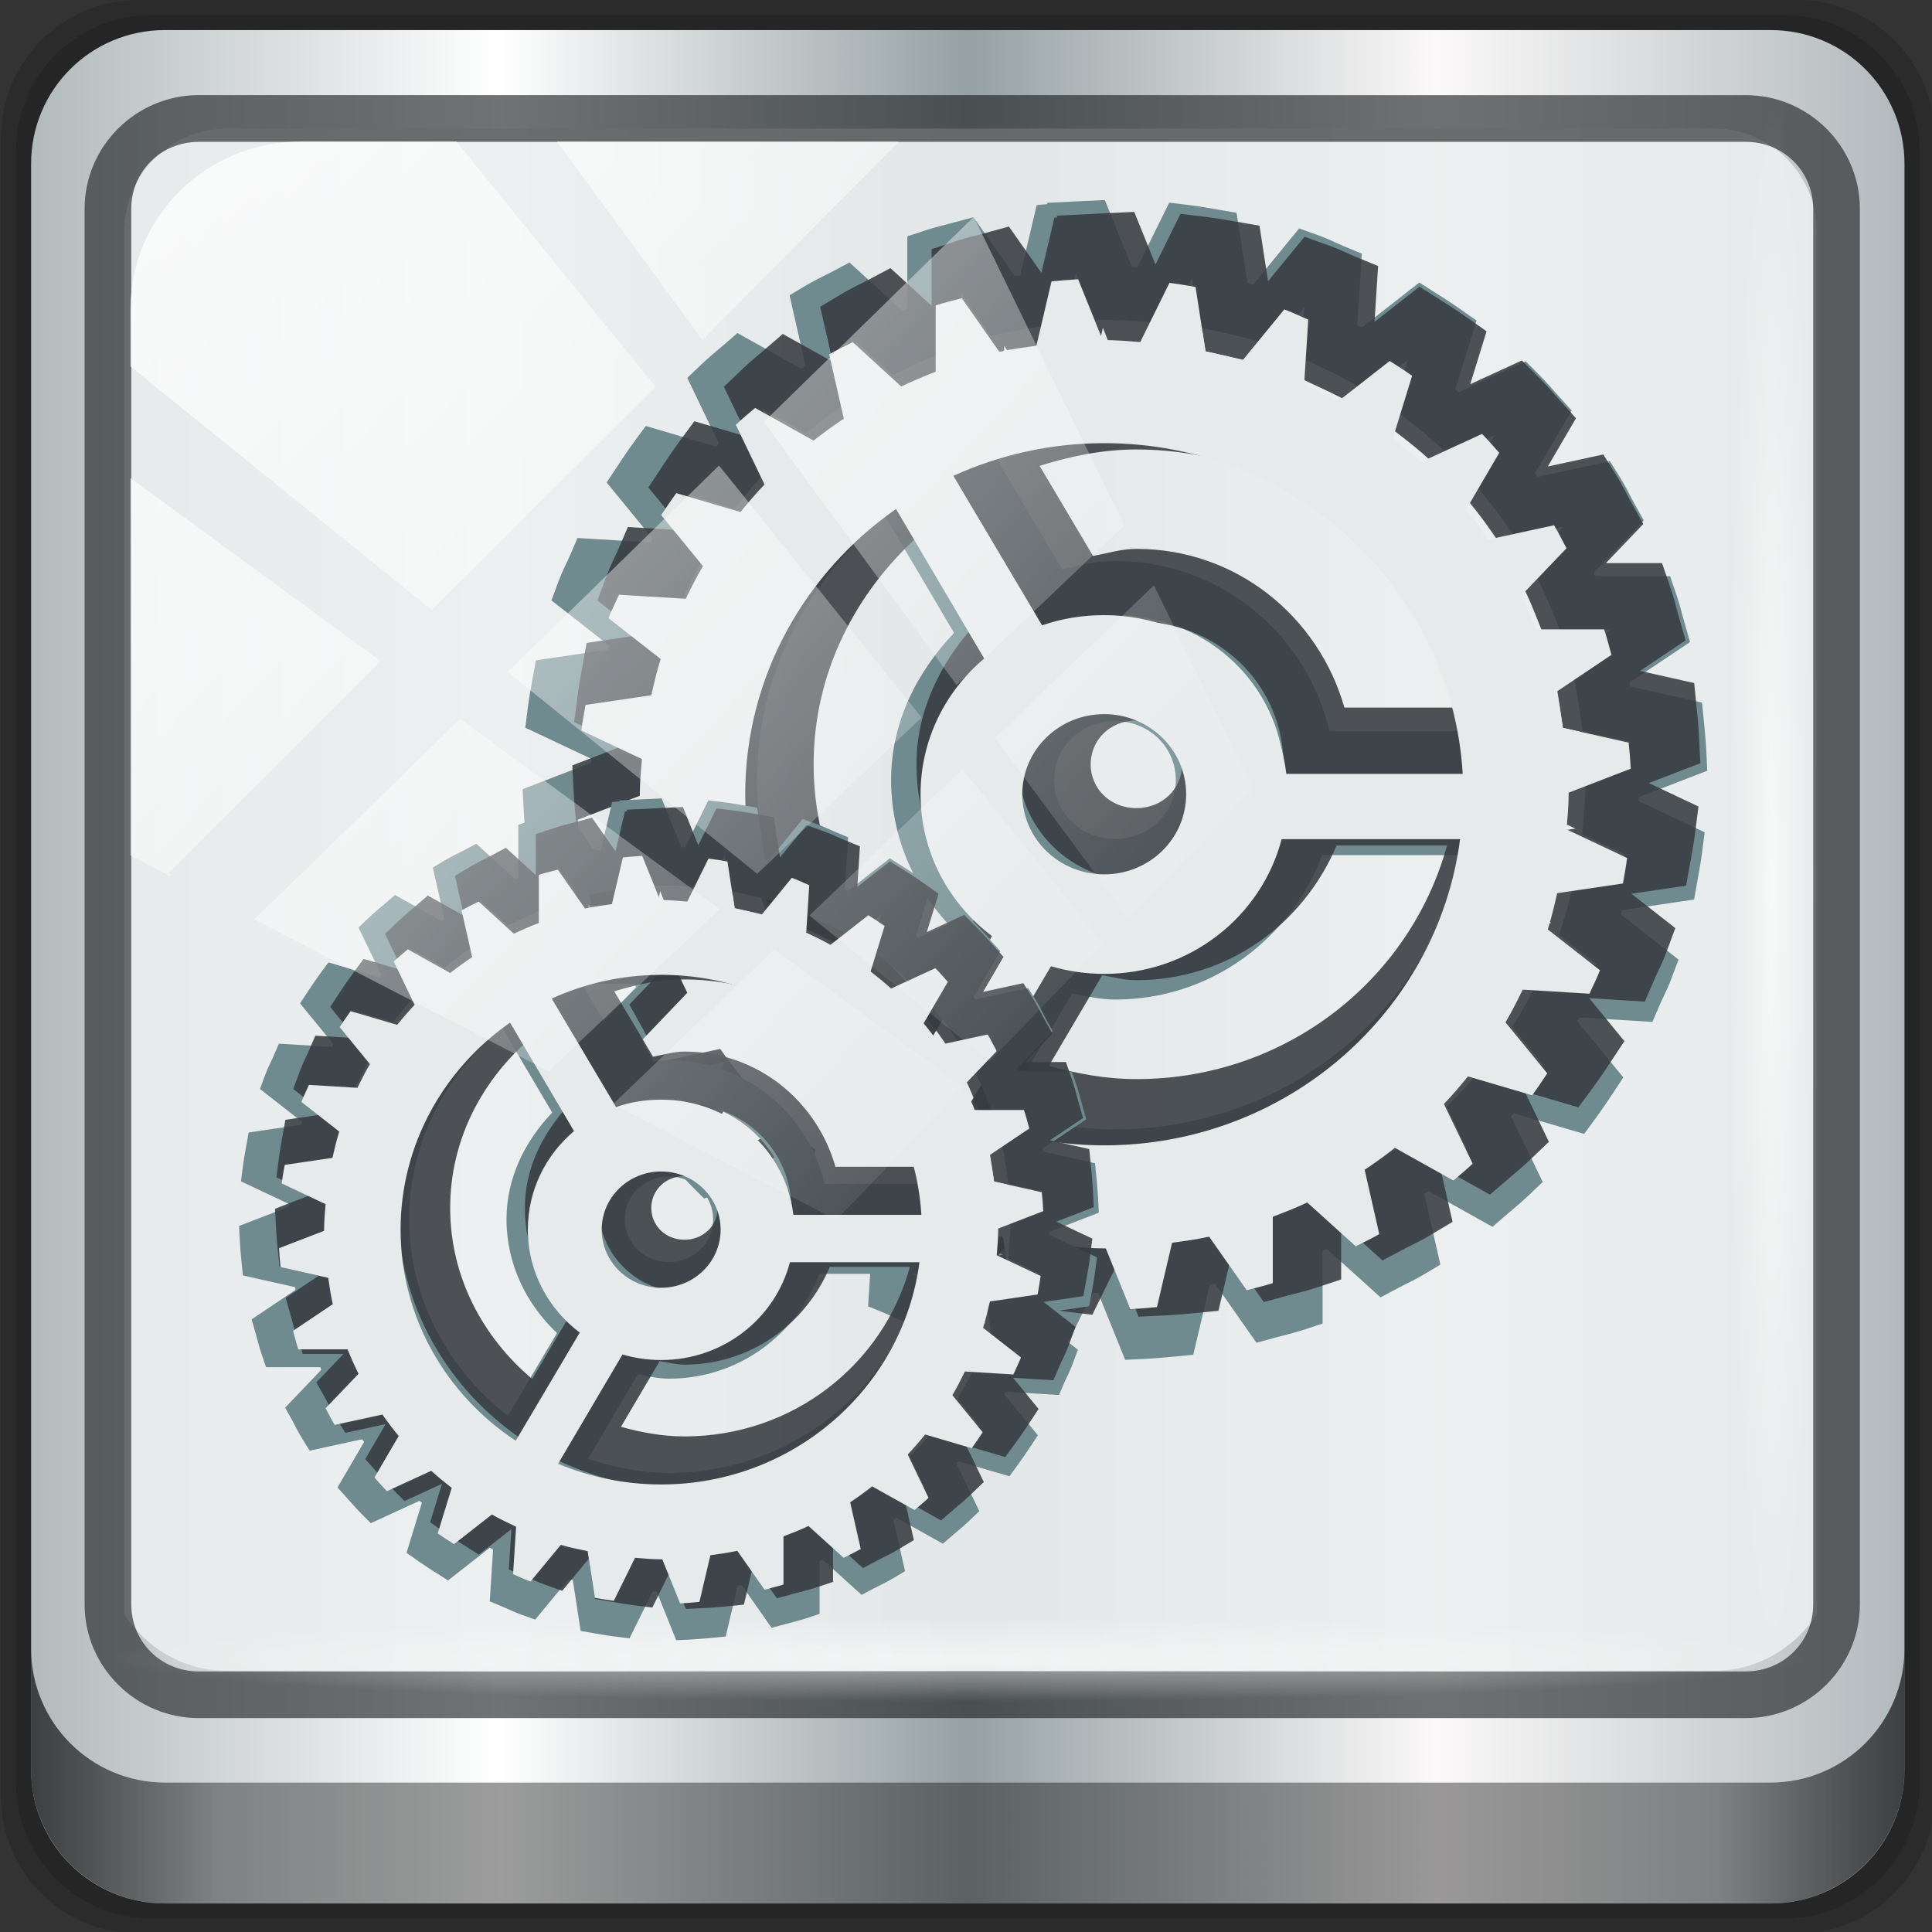 <?xml version="1.0" encoding="UTF-8" standalone="no"?>
<svg
   xmlns:dc="http://purl.org/dc/elements/1.1/"
   xmlns:cc="http://creativecommons.org/ns#"
   xmlns:rdf="http://www.w3.org/1999/02/22-rdf-syntax-ns#"
   xmlns:svg="http://www.w3.org/2000/svg"
   xmlns="http://www.w3.org/2000/svg"
   xmlns:xlink="http://www.w3.org/1999/xlink"
   xmlns:sodipodi="http://sodipodi.sourceforge.net/DTD/sodipodi-0.dtd"
   xmlns:inkscape="http://www.inkscape.org/namespaces/inkscape"
   width="48"
   height="48"
   viewBox="0 0 48 48"
   id="svg2"
   version="1.1"
   inkscape:version="0.92.2 5c3e80d, 2017-08-06"
   sodipodi:docname="open-menu.svg">
  <rect x="0" y="0" width="48" height="48" fill="#333333" stroke="none"/>
  <defs
     id="defs8">
    <linearGradient
       id="linearGradient6139-0">
      <stop
         id="stop6141-2"
         offset="0"
         style="stop-color:#b2babc;stop-opacity:1" />
      <stop
         style="stop-color:#ffffff;stop-opacity:1;"
         offset="0.25"
         id="stop6151-0" />
      <stop
         style="stop-color:#96a1a4;stop-opacity:1"
         offset="0.5"
         id="stop6147-1" />
      <stop
         id="stop6149-4"
         offset="0.75"
         style="stop-color:#fbf9f9;stop-opacity:1;" />
      <stop
         id="stop6143-4"
         offset="1"
         style="stop-color:#b2b9bc;stop-opacity:1" />
    </linearGradient>
    <linearGradient
       id="linearGradient3832-0-6-1-1">
      <stop
         style="stop-color:#000000;stop-opacity:1;"
         offset="0"
         id="stop3834-6-3-7-1" />
      <stop
         id="stop3872-2-4"
         offset="0.1"
         style="stop-color:#000000;stop-opacity:0.588;" />
      <stop
         style="stop-color:#000000;stop-opacity:0.588;"
         offset="0.9"
         id="stop3844-6-2-7-6" />
      <stop
         style="stop-color:#000000;stop-opacity:1;"
         offset="1"
         id="stop3836-5-0-2-9" />
    </linearGradient>
    <linearGradient
       id="linearGradient3737">
      <stop
         offset="0"
         style="stop-color:#ffffff;stop-opacity:1"
         id="stop3739" />
      <stop
         offset="1"
         style="stop-color:#ffffff;stop-opacity:0"
         id="stop3741" />
    </linearGradient>
    <clipPath
       id="clipPath4156-4-1"
       clipPathUnits="userSpaceOnUse">
      <path
         inkscape:connector-curvature="0"
         id="path4158-0-8"
         d="m 27.046,-55.695 -14.214,13.321 h 0.061 l 15.653,21.771 10.231,-10.546 C 38.562,-32.302 27.468,-54.819 27.046,-55.695 Z M 9.647,-39.383 -5.241,-25.321 15.988,-7.806 26.372,-18.383 Z m 31.491,12.951 -9.741,9.714 8.945,12.458 7.781,-7.555 z m -49.84,4.379 -13.754,12.982 26.283,13.846 0.061,-0.062 -0.123,-0.062 L 13.599,-5.401 -8.702,-22.053 Z m 38.015,7.401 -9.803,9.775 11.579,9.559 7.628,-7.401 -8.669,-11.009 z m 20.187,5.674 -7.383,7.216 6.188,8.542 5.82,-6.137 z m -32.195,6.322 -9.557,9.498 13.662,7.185 7.934,-7.678 z m 23.312,2.374 -7.107,6.938 8.363,6.907 5.361,-5.674 -0.061,-0.092 -0.092,0.123 -6.464,-8.203 z m -8.73,8.542 -7.505,7.339 10.354,5.458 c 1.397,-1.321 5.675,-6.123 5.851,-6.322 z"
         style="opacity:0.6;fill:#ffffff;fill-opacity:1;stroke:none" />
    </clipPath>
    <linearGradient
       id="ButtonShadow-16"
       gradientTransform="scale(1.006,0.994)"
       x1="45.448"
       y1="92.54"
       x2="45.448"
       y2="7.017"
       gradientUnits="userSpaceOnUse">
      <stop
         style="stop-color:#000000;stop-opacity:1;"
         offset="0"
         id="stop3750-6" />
      <stop
         style="stop-color:#000000;stop-opacity:0.588;"
         offset="1"
         id="stop3752-4" />
    </linearGradient>
    <clipPath
       clipPathUnits="userSpaceOnUse"
       id="clipPath4355-7">
      <rect
         style="fill:#ffffff;fill-opacity:1;fill-rule:nonzero;stroke:none"
         id="rect4357-5"
         width="84"
         height="80"
         x="6"
         y="6"
         rx="6"
         ry="6" />
    </clipPath>
    <clipPath
       clipPathUnits="userSpaceOnUse"
       id="clipPath4355-9">
      <rect
         style="fill:#ffffff;fill-opacity:1;fill-rule:nonzero;stroke:none"
         id="rect4357-1"
         width="84"
         height="80"
         x="6"
         y="6"
         rx="6"
         ry="6" />
    </clipPath>
    <clipPath
       clipPathUnits="userSpaceOnUse"
       id="clipPath4355-1">
      <rect
         style="fill:#ffffff;fill-opacity:1;fill-rule:nonzero;stroke:none"
         id="rect4357-9"
         width="84"
         height="80"
         x="6"
         y="6"
         rx="6"
         ry="6" />
    </clipPath>
    <clipPath
       clipPathUnits="userSpaceOnUse"
       id="clipPath3943-52-0">
      <path
         id="path3945-4-1"
         d="m 69.781,20.844 -5,3.438 c 5.587,5.537 9,13.328 9,21.812 0,8.434 -3.377,16.096 -8.906,21.625 l 5,3.438 C 76.078,64.576 80,55.844 80,46.094 c 2e-6,-9.797 -3.963,-18.66 -10.219,-25.25 z M 40,24.062 28.906,36.219 H 21.5 c -0.823,0 -1.5,0.677 -1.5,1.5 v 1 14.844 1 c 0,0.823 0.684,1.61 1.5,1.5 h 7.406 L 40,68 V 66 26.062 Z m 20.594,3.281 -5,3.438 L 55.5,30.875 c 3.938,3.89 6.406,9.25 6.406,15.219 0,5.921 -2.43,11.148 -6.312,15.031 l 0.094,0.094 5.094,3.438 c 4.475,-4.908 7.25,-11.402 7.25,-18.562 0,-7.231 -2.879,-13.831 -7.438,-18.75 z m -9.25,6.5 -5.219,3.625 c 2.222,2.218 3.719,5.24 3.719,8.625 0,3.337 -1.459,6.228 -3.625,8.438 l 5.219,3.625 c 2.822,-3.237 4.531,-7.434 4.531,-12.062 0,-4.673 -1.754,-9.001 -4.625,-12.25 z"
         style="color:#000000;display:inline;overflow:visible;visibility:visible;opacity:0.8;fill:#ff00ff;fill-opacity:1;fill-rule:nonzero;stroke:none;stroke-width:1;marker:none;enable-background:accumulate"
         inkscape:connector-curvature="0" />
    </clipPath>
    <filter
       x="-.192"
       y="-.192"
       color-interpolation-filters="sRGB"
       width="1.384"
       height="1.384"
       id="y">
      <feGaussianBlur
         id="feGaussianBlur12"
         stdDeviation="5.28" />
    </filter>
    <clipPath
       id="x">
      <rect
         id="rect15"
         fill="#fff"
         x="6"
         y="6"
         width="84"
         height="84"
         ry="6"
         rx="6" />
    </clipPath>
    <linearGradient
       id="e">
      <stop
         id="stop18"
         offset="0"
         stop-color="#e5e5e5" />
      <stop
         id="stop20"
         offset="1"
         stop-color="#ababab" />
    </linearGradient>
    <clipPath
       id="w">
      <rect
         id="rect23"
         fill="url(#f)"
         x="6"
         y="6"
         width="84"
         height="84"
         ry="6"
         rx="6" />
    </clipPath>
    <linearGradient
       x1="48"
       y1="90"
       x2="48"
       gradientUnits="userSpaceOnUse"
       y2="5.988"
       id="f">
      <stop
         id="stop26"
         offset="0"
         stop-color="#70a83e" />
      <stop
         id="stop28"
         offset="1"
         stop-color="#9fd058" />
    </linearGradient>
    <linearGradient
       x1="45.448"
       y1="92.54"
       gradientTransform="matrix(1.006 0 0 .994 100 0)"
       x2="45.448"
       gradientUnits="userSpaceOnUse"
       y2="7.016"
       id="c">
      <stop
         id="stop31"
         offset="0" />
      <stop
         id="stop33"
         offset="1"
         stop-opacity=".588" />
    </linearGradient>
    <linearGradient
       x1="32.251"
       y1="90"
       gradientTransform="translate(0,1)"
       x2="32.251"
       gradientUnits="userSpaceOnUse"
       xlink:href="#c"
       y2="6"
       id="v" />
    <linearGradient
       x1="32.251"
       y1="90"
       gradientTransform="matrix(1.024 0 0 1.012 -1.143 .929)"
       x2="32.251"
       gradientUnits="userSpaceOnUse"
       xlink:href="#c"
       y2="6"
       id="u" />
    <linearGradient
       x1="32.251"
       y1="6.132"
       gradientTransform="matrix(1.024,0,0,-1.012,-1.143,98.071)"
       x2="32.251"
       gradientUnits="userSpaceOnUse"
       xlink:href="#c"
       y2="90.239"
       id="t" />
    <radialGradient
       r="42"
       gradientTransform="matrix(1.157 0 0 .996 -7.551 .197)"
       cx="48"
       cy="90.172"
       gradientUnits="userSpaceOnUse"
       xlink:href="#linearGradient3737"
       id="i" />
    <linearGradient
       x1="36.357"
       y1="6"
       x2="36.357"
       gradientUnits="userSpaceOnUse"
       xlink:href="#linearGradient3737"
       y2="63.893"
       id="s" />
    <linearGradient
       x1="48"
       y1="6"
       gradientTransform="translate(0 -0)"
       x2="48"
       gradientUnits="userSpaceOnUse"
       y2="90"
       id="r">
      <stop
         id="stop41"
         offset="0"
         stop-color="#80a2c8" />
      <stop
         id="stop43"
         offset="1"
         stop-color="#2e4c6d" />
    </linearGradient>
    <linearGradient
       x1="48"
       y1="20.221"
       x2="48"
       gradientUnits="userSpaceOnUse"
       xlink:href="#linearGradient3737"
       y2="138.66"
       id="q" />
    <radialGradient
       r="4.862"
       gradientTransform="matrix(2.312,2.335,1.272,-1.26,-125.15,4.533)"
       cx="47.644"
       cy="54.106"
       gradientUnits="userSpaceOnUse"
       stop-color="#f89400"
       id="h">
      <stop
         id="stop47"
         offset="0" />
      <stop
         id="stop49"
         offset="1"
         stop-opacity="0" />
    </radialGradient>
    <linearGradient
       x1="60.756"
       y1="66.836"
       gradientTransform="matrix(.5 .866 -.866 .5 91.524 -24.524)"
       x2="69.694"
       gradientUnits="userSpaceOnUse"
       stop-color="#ffe99d"
       y2="69.231"
       id="p">
      <stop
         id="stop52"
         offset="0" />
      <stop
         id="stop54"
         offset="1"
         stop-opacity="0" />
    </linearGradient>
    <radialGradient
       r="5.493"
       gradientTransform="matrix(-1.414 1.391 -1.973 -2.005 227.98 87.318)"
       cx="48.09"
       cy="53.891"
       gradientUnits="userSpaceOnUse"
       stop-color="#f60"
       id="g">
      <stop
         id="stop57"
         offset="0" />
      <stop
         id="stop59"
         offset="1"
         stop-opacity="0" />
    </radialGradient>
    <linearGradient
       x1="52.515"
       y1="44.04"
       x2="54.767"
       gradientUnits="userSpaceOnUse"
       y2="64.308"
       stop-color="#fff"
       id="o">
      <stop
         id="stop62"
         offset="0" />
      <stop
         id="stop64"
         offset="1"
         stop-opacity="0" />
    </linearGradient>
    <linearGradient
       x1="64.67"
       y1="71.888"
       x2="59.574"
       gradientUnits="userSpaceOnUse"
       y2="52.872"
       id="n">
      <stop
         id="stop67"
         offset="0"
         stop-color="#ffa92a" />
      <stop
         id="stop69"
         offset="1"
         stop-color="#ffcf2a" />
    </linearGradient>
    <linearGradient
       x1="32.238"
       y1="21.65"
       x2="36.821"
       gradientUnits="userSpaceOnUse"
       y2="47.535"
       id="m">
      <stop
         id="stop72"
         offset="0"
         stop-color="#f6f6f6" />
      <stop
         id="stop74"
         offset="1"
         stop-color="#d2d2d2" />
    </linearGradient>
    <linearGradient
       x1="45.312"
       y1="48.268"
       gradientTransform="matrix(-1,0,0,-1,91.081,91.12)"
       x2="42.662"
       gradientUnits="userSpaceOnUse"
       y2="45.618"
       id="l">
      <stop
         id="stop77"
         offset="0" />
      <stop
         id="stop79"
         offset="1"
         stop-opacity="0" />
    </linearGradient>
    <linearGradient
       x1="5.274"
       y1="62.879"
       gradientTransform="matrix(0.45,0,0,0.45,-7.7869e-6,-94.533)"
       x2="-6.524"
       gradientUnits="userSpaceOnUse"
       xlink:href="#e"
       y2="66.807"
       id="k" />
    <linearGradient
       x1="5.274"
       y1="62.879"
       x2="-6.524"
       gradientUnits="userSpaceOnUse"
       xlink:href="#e"
       y2="66.807"
       id="j" />
    <linearGradient
       id="linearGradient5700">
      <stop
         style="stop-color:#ffffff;stop-opacity:0;"
         offset="0"
         id="stop5702" />
      <stop
         id="stop5704"
         offset="0.029"
         style="stop-color:#ffffff;stop-opacity:0.851;" />
      <stop
         style="stop-color:#ffffff;stop-opacity:0;"
         offset="0.052"
         id="stop5706" />
      <stop
         id="stop5712"
         offset="0.966"
         style="stop-color:#ffffff;stop-opacity:0;" />
      <stop
         id="stop5710"
         offset="0.979"
         style="stop-color:#ffffff;stop-opacity:0.851;" />
      <stop
         style="stop-color:#ffffff;stop-opacity:0;"
         offset="1"
         id="stop5708" />
    </linearGradient>
    <linearGradient
       id="linearGradient3921">
      <stop
         id="stop3923"
         offset="0"
         style="stop-color:#2cffee;stop-opacity:1;" />
      <stop
         id="stop3925"
         offset="1"
         style="stop-color:#00586e;stop-opacity:1;" />
    </linearGradient>
    <linearGradient
       id="linearGradient4091-0-3-0-7">
      <stop
         id="stop4093-3-6-4-2"
         offset="0"
         style="stop-color:#ffffff;stop-opacity:1;" />
      <stop
         style="stop-color:#ffffff;stop-opacity:1;"
         offset="0.8"
         id="stop4099-6-1-8-3" />
      <stop
         id="stop4095-1-0-7-9"
         offset="1"
         style="stop-color:#ffffff;stop-opacity:0;" />
    </linearGradient>
    <linearGradient
       gradientUnits="userSpaceOnUse"
       y2="47"
       x2="90"
       y1="47"
       x1="6"
       id="linearGradient3923"
       xlink:href="#linearGradient6139-0-5"
       inkscape:collect="always" />
    <linearGradient
       id="linearGradient6139-0-5">
      <stop
         style="stop-color:#bfafaf;stop-opacity:1;"
         offset="0"
         id="stop6141-2-6" />
      <stop
         id="stop6151-0-2"
         offset="0.25"
         style="stop-color:#ffffff;stop-opacity:1;" />
      <stop
         id="stop6147-1-9"
         offset="0.5"
         style="stop-color:#ac8e8e;stop-opacity:1;" />
      <stop
         style="stop-color:#fafafa;stop-opacity:1;"
         offset="0.75"
         id="stop6149-4-1" />
      <stop
         style="stop-color:#c1adad;stop-opacity:1;"
         offset="1"
         id="stop6143-4-2" />
    </linearGradient>
    <clipPath
       id="clipPath4156-4"
       clipPathUnits="userSpaceOnUse">
      <path
         inkscape:connector-curvature="0"
         id="path4158-0"
         d="m 27.046,-55.695 -14.214,13.321 0.061,0 15.653,21.771 10.231,-10.546 C 38.562,-32.302 27.468,-54.819 27.046,-55.695 z M 9.647,-39.383 -5.241,-25.321 15.988,-7.806 26.372,-18.383 9.647,-39.383 z m 31.491,12.951 -9.741,9.714 8.945,12.458 7.781,-7.555 -6.984,-14.617 z m -49.84,4.379 -13.754,12.982 26.283,13.846 0.061,-0.062 -0.123,-0.062 L 13.599,-5.401 -8.702,-22.053 z m 38.015,7.401 -9.803,9.775 11.579,9.559 7.628,-7.401 -8.669,-11.009 -0.735,-0.925 z m 20.187,5.674 -7.383,7.216 6.188,8.542 5.82,-6.137 -4.626,-9.621 z m -32.195,6.322 -9.557,9.498 13.662,7.185 7.934,-7.678 -12.039,-9.004 z m 23.312,2.374 -7.107,6.938 8.363,6.907 5.361,-5.674 -0.061,-0.092 -0.092,0.123 -6.464,-8.203 z m -8.73,8.542 -7.505,7.339 10.354,5.458 c 1.397,-1.321 5.675,-6.123 5.851,-6.322 L 31.886,8.26 z"
         style="opacity:0.6;fill:#ffffff;fill-opacity:1;stroke:none" />
    </clipPath>
    <linearGradient
       y2="29.454"
       x2="76.198"
       y1="42.064"
       x1="45.999"
       gradientTransform="matrix(1.138,0,0,1.142,-40.393,-45.011)"
       gradientUnits="userSpaceOnUse"
       id="linearGradient4112"
       xlink:href="#linearGradient3737"
       inkscape:collect="always" />
    <filter
       color-interpolation-filters="sRGB"
       id="filter3174">
      <feGaussianBlur
         id="feGaussianBlur3176"
         stdDeviation="1.71" />
    </filter>
    <linearGradient
       id="linearGradient4092">
      <stop
         style="stop-color:#5a1313;stop-opacity:1;"
         offset="0"
         id="stop4094" />
      <stop
         id="stop4102"
         offset="0.25"
         style="stop-color:#d17575;stop-opacity:1;" />
      <stop
         id="stop4100"
         offset="0.5"
         style="stop-color:#5a1e1e;stop-opacity:1;" />
      <stop
         style="stop-color:#bd2828;stop-opacity:1;"
         offset="1"
         id="stop4096" />
    </linearGradient>
    <linearGradient
       inkscape:collect="always"
       xlink:href="#linearGradient6139-0"
       id="linearGradient4071-3"
       gradientUnits="userSpaceOnUse"
       gradientTransform="matrix(0.882,0,0,0.882,115.262,-2.905)"
       x1="6"
       y1="47"
       x2="90"
       y2="47" />
    <linearGradient
       gradientTransform="matrix(0.797,0,0,0.797,119.359,0.31)"
       inkscape:collect="always"
       xlink:href="#linearGradient3832-0-6-1-1"
       id="linearGradient4129-2"
       x1="1.5"
       y1="88.172"
       x2="94.5"
       y2="88.172"
       gradientUnits="userSpaceOnUse" />
    <radialGradient
       inkscape:collect="always"
       xlink:href="#linearGradient3737"
       id="radialGradient7462-7"
       gradientUnits="userSpaceOnUse"
       gradientTransform="matrix(0.777,0,0,0.039,146.361,64.168)"
       cx="13.948"
       cy="44.893"
       fx="13.948"
       fy="44.893"
       r="43.199" />
    <radialGradient
       inkscape:collect="always"
       xlink:href="#linearGradient3737"
       id="radialGradient7464-0"
       gradientUnits="userSpaceOnUse"
       gradientTransform="matrix(0.708,0,0,0.039,25.437,-191.184)"
       cx="13.948"
       cy="44.893"
       fx="13.948"
       fy="44.893"
       r="43.199" />
    <clipPath
       id="clipPath4156-4-1-9"
       clipPathUnits="userSpaceOnUse">
      <path
         inkscape:connector-curvature="0"
         id="path4158-0-8-3"
         d="m 27.046,-55.695 -14.214,13.321 h 0.061 l 15.653,21.771 10.231,-10.546 C 38.562,-32.302 27.468,-54.819 27.046,-55.695 Z M 9.647,-39.383 -5.241,-25.321 15.988,-7.806 26.372,-18.383 Z m 31.491,12.951 -9.741,9.714 8.945,12.458 7.781,-7.555 z m -49.84,4.379 -13.754,12.982 26.283,13.846 0.061,-0.062 -0.123,-0.062 L 13.599,-5.401 -8.702,-22.053 Z m 38.015,7.401 -9.803,9.775 11.579,9.559 7.628,-7.401 -8.669,-11.009 z m 20.187,5.674 -7.383,7.216 6.188,8.542 5.82,-6.137 z m -32.195,6.322 -9.557,9.498 13.662,7.185 7.934,-7.678 z m 23.312,2.374 -7.107,6.938 8.363,6.907 5.361,-5.674 -0.061,-0.092 -0.092,0.123 -6.464,-8.203 z m -8.73,8.542 -7.505,7.339 10.354,5.458 c 1.397,-1.321 5.675,-6.123 5.851,-6.322 z"
         style="opacity:0.6;fill:#ffffff;fill-opacity:1;stroke:none" />
    </clipPath>
    <linearGradient
       y2="14.514"
       x2="50.528"
       y1="-28.642"
       x1="2.771"
       gradientUnits="userSpaceOnUse"
       id="linearGradient1011"
       xlink:href="#linearGradient3737"
       inkscape:collect="always" />
  </defs>
  <sodipodi:namedview
     pagecolor="#ffffff"
     bordercolor="#666666"
     borderopacity="1"
     objecttolerance="10"
     gridtolerance="10"
     guidetolerance="10"
     inkscape:pageopacity="0"
     inkscape:pageshadow="2"
     inkscape:window-width="1280"
     inkscape:window-height="941"
     id="namedview6"
     showgrid="false"
     inkscape:zoom="2.6997278"
     inkscape:cx="125.12492"
     inkscape:cy="-50.081543"
     inkscape:window-x="0"
     inkscape:window-y="21"
     inkscape:window-maximized="1"
     inkscape:current-layer="g4233"
     showguides="false" />
  <g
     transform="matrix(0.723,0,0,0.723,7.674,5.869)"
     id="g4233"
     style="stroke-width:1.384">
    <g
       id="g1008"
       style="stroke:#000000;stroke-opacity:1;stroke-width:0.415;stroke-miterlimit:4;stroke-dasharray:none" />
    <g
       id="g1369"
       transform="matrix(0.869,0,0,0.869,-114.307,-8.392)"
       style="stroke-width:1.593">
      <path
         style="display:inline;opacity:0.15;fill:#000000;fill-opacity:1;fill-rule:nonzero;stroke:none;stroke-width:2.205"
         d="m 190.367,0.31 h -65.546 c -3.026,0 -5.462,2.436 -5.462,5.462 V 71.318 c 0,3.026 2.436,5.462 5.462,5.462 h 65.546 c 3.026,0 5.462,-2.436 5.462,-5.462 V 5.772 c 0,-3.026 -2.436,-5.462 -5.462,-5.462 z"
         id="path3288-0"
         inkscape:connector-curvature="0" />
      <path
         inkscape:connector-curvature="0"
         id="path4085-9"
         d="m 189.855,0.908 h -64.522 c -2.979,0 -5.377,2.398 -5.377,5.377 V 70.806 c 0,2.979 2.398,5.377 5.377,5.377 h 64.522 c 2.979,0 5.377,-2.398 5.377,-5.377 V 6.284 c 0,-2.979 -2.398,-5.377 -5.377,-5.377 z"
         style="display:inline;opacity:0.15;fill:#000000;fill-opacity:1;fill-rule:nonzero;stroke:none;stroke-width:2.205" />
      <path
         style="display:inline;fill:url(#linearGradient4071-3);fill-opacity:1;fill-rule:nonzero;stroke:none;stroke-width:2.205"
         d="m 189.343,1.505 h -63.498 c -2.931,0 -5.291,2.36 -5.291,5.291 V 70.294 c 0,2.931 2.36,5.291 5.291,5.291 h 63.498 c 2.931,0 5.291,-2.36 5.291,-5.291 V 6.796 c 0,-2.931 -2.36,-5.291 -5.291,-5.291 z"
         id="rect4251-1-3"
         inkscape:connector-curvature="0" />
      <path
         style="display:inline;opacity:0.9;fill:#ebefef;fill-opacity:1;fill-rule:nonzero;stroke:none;stroke-width:1.64"
         d="m 128.313,5.398 c -2.275,0 -4.082,1.823 -4.082,4.119 v 17.068 5.767 31.794 c 0.874,1.342 2.365,2.24 4.082,2.24 h 3.265 52.246 3.265 c 1.717,0 3.208,-0.898 4.082,-2.24 V 32.352 26.585 9.517 c 0,-2.296 -1.806,-4.119 -4.082,-4.119 z"
         id="path3400-6-6"
         inkscape:connector-curvature="0"
         sodipodi:nodetypes="sscccsccscccsss" />
      <path
         inkscape:connector-curvature="0"
         id="path4989-0"
         d="m 127.185,4.077 c -2.483,0 -4.515,2.023 -4.515,4.497 V 63.759 c 0,2.475 2.032,4.497 4.515,4.497 h 61.17 c 2.483,0 4.515,-2.023 4.515,-4.497 V 8.575 c 0,-2.475 -2.032,-4.497 -4.515,-4.497 z m 0,1.848 h 61.17 c 1.504,0 2.67,1.179 2.67,2.65 V 63.759 c 0,1.471 -1.166,2.65 -2.67,2.65 h -61.17 c -1.504,0 -2.67,-1.179 -2.67,-2.65 V 8.575 c 0,-1.471 1.166,-2.65 2.67,-2.65 z"
         style="color:#000000;font-style:normal;font-variant:normal;font-weight:normal;font-stretch:normal;font-size:medium;line-height:normal;font-family:Sans;-inkscape-font-specification:Sans;text-indent:0;text-align:start;text-decoration:none;text-decoration-line:none;letter-spacing:normal;word-spacing:normal;text-transform:none;writing-mode:lr-tb;direction:ltr;baseline-shift:baseline;text-anchor:start;display:inline;overflow:visible;visibility:visible;fill:#1f2224;fill-opacity:0.633;stroke:none;stroke-width:3.784;marker:none;enable-background:accumulate" />
      <path
         inkscape:connector-curvature="0"
         style="display:inline;opacity:0.658;fill:url(#linearGradient4129-2);fill-opacity:1;fill-rule:nonzero;stroke:none;stroke-width:2.205"
         d="m 120.554,65.504 v 4.779 c 0,2.931 2.371,5.302 5.302,5.302 h 63.476 c 2.931,0 5.302,-2.371 5.302,-5.302 v -4.779 c 0,2.931 -2.371,5.302 -5.302,5.302 h -63.476 c -2.931,0 -5.302,-2.371 -5.302,-5.302 z"
         id="path4118-6" />
      <path
         style="color:#000000;font-style:normal;font-variant:normal;font-weight:normal;font-stretch:normal;font-size:medium;line-height:normal;font-family:sans-serif;font-variant-ligatures:normal;font-variant-position:normal;font-variant-caps:normal;font-variant-numeric:normal;font-variant-alternates:normal;font-feature-settings:normal;text-indent:0;text-align:start;text-decoration:none;text-decoration-line:none;text-decoration-style:solid;text-decoration-color:#000000;letter-spacing:normal;word-spacing:normal;text-transform:none;writing-mode:lr-tb;direction:ltr;text-orientation:mixed;dominant-baseline:auto;baseline-shift:baseline;text-anchor:start;white-space:normal;shape-padding:0;clip-rule:nonzero;display:inline;overflow:visible;visibility:visible;opacity:1;isolation:auto;mix-blend-mode:normal;color-interpolation:sRGB;color-interpolation-filters:linearRGB;solid-color:#000000;solid-opacity:1;vector-effect:none;fill:#6f8b90;fill-opacity:0.996;fill-rule:nonzero;stroke:none;stroke-width:4.27;stroke-linecap:butt;stroke-linejoin:miter;stroke-miterlimit:4;stroke-dasharray:none;stroke-dashoffset:0;stroke-opacity:1;paint-order:markers stroke fill;color-rendering:auto;image-rendering:auto;shape-rendering:auto;text-rendering:auto;enable-background:accumulate"
         d="m 163.014,8.227 -0.756,0.036 c 0.118,-0.006 0.099,-0.007 -0.047,0 l -1.491,0.075 0.019,0.049 -0.421,0.041 -0.654,2.779 c -0.069,0.01 -0.139,0.023 -0.208,0.034 l -1.638,-2.337 -0.724,0.197 c -0.334,0.091 -0.729,0.178 -1.158,0.319 l -0.733,0.241 v 2.883 c -0.061,0.026 -0.122,0.05 -0.182,0.077 l -2.104,-1.925 -0.665,0.353 c -0.275,0.147 -0.648,0.311 -1.041,0.546 l -0.665,0.397 0.634,2.795 c -0.053,0.039 -0.106,0.077 -0.159,0.116 l -2.535,-1.417 -0.566,0.489 c -0.26,0.225 -0.548,0.454 -0.857,0.749 l -0.561,0.536 1.249,2.598 c -0.036,0.041 -0.072,0.081 -0.107,0.122 l -2.783,-0.819 -0.442,0.601 c -0.237,0.322 -0.464,0.662 -0.672,0.976 l -0.434,0.656 1.82,2.225 c -0.026,0.049 -0.053,0.097 -0.078,0.147 l -2.893,-0.176 -0.296,0.687 c -0.122,0.283 -0.302,0.612 -0.464,1.047 l -0.272,0.733 2.277,1.782 c -0.015,0.057 -0.032,0.113 -0.045,0.169 l -2.848,0.42 -0.135,0.756 c -0.064,0.355 -0.134,0.731 -0.185,1.137 l -0.098,0.77 2.615,1.233 c -0.003,0.051 -0.006,0.102 -0.01,0.153 l -2.709,1.046 0.039,0.772 c 0.02,0.391 0.056,0.791 0.093,1.156 l 0.078,0.766 2.841,0.64 c 0.008,0.049 0.018,0.099 0.026,0.148 l -2.394,1.606 0.215,0.748 c 0.093,0.324 0.181,0.712 0.327,1.135 l 0.247,0.72 h 2.949 c 0.021,0.047 0.041,0.094 0.062,0.14 l -1.973,2.064 0.385,0.689 c 0.149,0.267 0.316,0.633 0.558,1.02 l 0.397,0.637 2.857,-0.622 c 0.036,0.048 0.071,0.096 0.107,0.143 l -1.451,2.484 0.524,0.58 c 0.23,0.254 0.466,0.536 0.768,0.839 l 0.524,0.526 2.654,-1.22 c 0.043,0.036 0.087,0.073 0.13,0.109 l -0.838,2.723 0.634,0.446 c 0.329,0.232 0.674,0.454 0.995,0.656 l 0.634,0.402 2.272,-1.779 c 0.061,0.031 0.12,0.063 0.181,0.093 l -0.181,2.829 0.707,0.292 c 0.292,0.121 0.626,0.295 1.067,0.451 l 0.703,0.251 1.825,-2.209 c 0.077,0.017 0.151,0.036 0.226,0.052 l 0.428,2.774 0.756,0.13 c 0.364,0.062 0.746,0.131 1.158,0.181 l 0.75,0.091 1.26,-2.556 c 0.071,0.005 0.143,0.007 0.216,0.011 l 1.069,2.647 0.756,-0.036 c 0.398,-0.019 0.806,-0.055 1.179,-0.091 l 0.759,-0.073 0.655,-2.779 c 0.068,-0.01 0.136,-0.023 0.205,-0.034 l 1.639,2.339 0.724,-0.199 c 0.334,-0.091 0.729,-0.178 1.158,-0.319 l 0.733,-0.241 v -2.872 c 0.059,-0.024 0.118,-0.05 0.177,-0.075 l 2.114,1.911 0.66,-0.352 c 0.275,-0.147 0.648,-0.311 1.041,-0.546 l 0.665,-0.397 -0.634,-2.795 c 0.054,-0.039 0.108,-0.077 0.161,-0.116 l 2.534,1.417 0.566,-0.489 c 0.26,-0.225 0.548,-0.454 0.857,-0.749 l 0.563,-0.536 -1.249,-2.598 c 0.035,-0.04 0.07,-0.08 0.104,-0.121 l 2.784,0.818 0.442,-0.601 c 0.237,-0.322 0.466,-0.66 0.673,-0.974 l 0.434,-0.658 -1.821,-2.225 c 0.026,-0.049 0.053,-0.097 0.078,-0.147 l 2.893,0.176 0.296,-0.687 c 0.122,-0.283 0.302,-0.612 0.464,-1.047 l 0.272,-0.731 -2.277,-1.782 c 0.015,-0.058 0.031,-0.114 0.045,-0.171 l 2.848,-0.42 0.135,-0.756 c 0.064,-0.355 0.134,-0.731 0.185,-1.137 l 0.098,-0.769 -2.615,-1.235 c 0.003,-0.05 0.006,-0.1 0.01,-0.151 l 2.709,-1.046 -0.039,-0.772 c -0.02,-0.391 -0.056,-0.793 -0.093,-1.158 l -0.076,-0.766 -2.844,-0.64 c -0.008,-0.049 -0.016,-0.099 -0.024,-0.148 l 2.394,-1.604 -0.215,-0.749 c -0.093,-0.324 -0.181,-0.712 -0.327,-1.135 l -0.247,-0.72 h -2.949 c -0.021,-0.047 -0.041,-0.094 -0.062,-0.14 l 1.973,-2.064 -0.385,-0.689 c -0.149,-0.267 -0.316,-0.633 -0.558,-1.02 l -0.397,-0.635 -2.857,0.621 c -0.036,-0.048 -0.071,-0.096 -0.107,-0.143 l 1.451,-2.482 -0.524,-0.581 c -0.23,-0.254 -0.466,-0.536 -0.768,-0.839 l -0.524,-0.526 -2.653,1.22 c -0.044,-0.037 -0.088,-0.073 -0.132,-0.109 l 0.838,-2.723 -0.634,-0.446 c -0.329,-0.232 -0.674,-0.454 -0.995,-0.656 l -0.634,-0.401 -2.272,1.777 c -0.061,-0.031 -0.12,-0.061 -0.181,-0.091 l 0.181,-2.829 -0.707,-0.293 C 172.177,9.931 171.843,9.757 171.403,9.6 l -0.707,-0.251 -1.818,2.223 c -0.076,-0.019 -0.15,-0.039 -0.226,-0.057 l -0.429,-2.784 -0.756,-0.13 c -0.364,-0.062 -0.746,-0.131 -1.158,-0.181 l -0.75,-0.09 -1.26,2.554 c -0.071,-0.005 -0.142,-0.007 -0.215,-0.011 z m -1.137,2.885 0.753,1.863 0.72,-0.002 c 0.016,-4.6e-5 0.041,0 0.063,0 0.449,0 0.926,0.044 1.446,0.083 l 0.717,0.054 0.885,-1.792 0.301,1.95 0.716,0.156 c 0.52,0.113 1.035,0.23 1.488,0.368 l 0.683,0.207 1.254,-1.533 -0.128,2 0.66,0.309 c 0.469,0.22 0.932,0.442 1.34,0.674 l 0.621,0.353 1.605,-1.256 -0.592,1.924 0.584,0.453 c 0.4,0.31 0.772,0.613 1.13,0.94 l 0.52,0.476 1.794,-0.824 -0.99,1.696 0.472,0.575 c 0.315,0.383 0.62,0.783 0.899,1.186 l 0.407,0.586 1.917,-0.417 -1.343,1.406 0.335,0.673 c 0.22,0.442 0.423,0.891 0.605,1.347 l 0.268,0.671 h 2.012 l -1.636,1.096 0.171,0.722 c 0.104,0.44 0.169,0.913 0.249,1.448 l 0.109,0.723 1.93,0.435 -1.81,0.699 0.003,0.736 c 5e-5,0.015 -0.002,0.039 -0.002,0.062 0,0.434 -0.044,0.899 -0.085,1.409 l -0.057,0.735 1.742,0.823 -1.896,0.28 -0.163,0.712 c -0.116,0.508 -0.236,1.009 -0.376,1.45 l -0.224,0.709 1.508,1.179 -1.973,-0.121 -0.312,0.64 c -0.225,0.459 -0.453,0.91 -0.69,1.308 l -0.382,0.643 1.259,1.541 -1.934,-0.57 -0.447,0.552 c -0.317,0.391 -0.627,0.754 -0.961,1.104 l -0.509,0.534 0.846,1.757 -1.743,-0.974 -0.559,0.44 c -0.392,0.308 -0.801,0.606 -1.213,0.88 l -0.615,0.409 0.441,1.938 -1.485,-1.344 -0.644,0.308 c -0.429,0.205 -0.888,0.384 -1.381,0.572 l -0.688,0.262 v 2.047 l -1.169,-1.668 -0.698,0.158 c -0.455,0.103 -0.94,0.166 -1.486,0.244 l -0.719,0.103 -0.468,1.985 -0.751,-1.863 -0.722,0.002 c -0.016,4.6e-5 -0.041,0 -0.063,0 -0.448,0 -0.926,-0.044 -1.446,-0.083 l -0.717,-0.054 -0.885,1.792 -0.301,-1.95 -0.716,-0.156 c -0.547,-0.119 -1.061,-0.215 -1.488,-0.345 l -0.678,-0.207 -1.26,1.523 0.13,-2.013 -0.66,-0.309 c -0.469,-0.22 -0.932,-0.442 -1.34,-0.674 l -0.621,-0.353 -1.605,1.256 0.592,-1.924 -0.584,-0.453 c -0.4,-0.31 -0.772,-0.613 -1.13,-0.94 l -0.52,-0.476 -1.794,0.824 0.99,-1.696 -0.472,-0.575 c -0.315,-0.383 -0.62,-0.783 -0.899,-1.186 l -0.407,-0.586 -1.917,0.417 1.345,-1.406 -0.337,-0.673 c -0.22,-0.442 -0.423,-0.891 -0.605,-1.347 l -0.268,-0.671 h -2.012 l 1.636,-1.096 -0.171,-0.722 c -0.104,-0.44 -0.169,-0.913 -0.249,-1.448 l -0.109,-0.723 -1.929,-0.435 1.808,-0.699 -0.002,-0.735 c -5e-5,-0.016 0,-0.04 0,-0.062 0,-0.434 0.044,-0.899 0.085,-1.409 l 0.059,-0.736 -1.743,-0.823 1.896,-0.28 0.163,-0.712 c 0.116,-0.508 0.236,-1.009 0.376,-1.45 l 0.224,-0.709 -1.508,-1.179 1.973,0.121 0.314,-0.638 c 0.225,-0.459 0.451,-0.912 0.688,-1.31 l 0.382,-0.643 -1.259,-1.539 1.934,0.568 0.447,-0.552 c 0.317,-0.391 0.627,-0.752 0.961,-1.103 l 0.509,-0.536 -0.846,-1.759 1.745,0.976 0.558,-0.44 c 0.392,-0.308 0.801,-0.606 1.213,-0.88 l 0.615,-0.407 -0.437,-1.925 1.478,1.352 0.647,-0.308 c 0.453,-0.216 0.913,-0.416 1.381,-0.594 l 0.688,-0.262 v -2.047 l 1.169,1.668 0.698,-0.158 c 0.455,-0.103 0.94,-0.166 1.486,-0.244 l 0.72,-0.103 z m 1.537,4.095 c -2.44,0 -4.756,0.537 -6.834,1.481 l -1.085,0.492 4.816,8.116 0.823,-0.29 c 0.7,-0.245 1.468,-0.371 2.28,-0.371 3.482,0 6.284,2.527 6.66,5.782 l 0.111,0.945 h 9.558 l -0.067,-1.13 c -0.496,-8.377 -7.619,-15.024 -16.262,-15.024 z m 0,2.137 c 7.149,0 12.978,5.192 13.952,11.882 h -5.468 c -0.916,-3.843 -4.315,-6.728 -8.485,-6.728 -0.721,0 -1.397,0.183 -2.078,0.342 l -2.724,-4.59 c 1.509,-0.539 3.103,-0.906 4.803,-0.906 z m -8.493,0.186 -0.945,0.661 c -4.122,2.887 -6.848,7.618 -6.848,12.968 0,5.505 2.876,10.362 7.205,13.222 l 0.934,0.617 4.796,-8.103 -0.761,-0.577 c -1.589,-1.201 -2.607,-3.052 -2.607,-5.16 0,-1.98 0.894,-3.735 2.319,-4.938 l 0.69,-0.581 z m -0.598,3.188 2.729,4.627 c -1.469,1.545 -2.49,3.53 -2.49,5.815 0,2.453 1.085,4.626 2.748,6.198 l -2.669,4.51 c -3.242,-2.535 -5.38,-6.348 -5.38,-10.708 0,-4.211 2.004,-7.906 5.061,-10.442 z m 9.091,5.978 c -2.482,0 -4.539,1.997 -4.539,4.464 0,2.468 2.057,4.464 4.539,4.464 2.482,0 4.539,-1.997 4.539,-4.464 0,-2.468 -2.057,-4.464 -4.539,-4.464 z m 0,2.135 c 1.359,0 2.407,1.041 2.407,2.329 0,1.288 -1.048,2.328 -2.407,2.328 -1.359,0 -2.407,-1.039 -2.407,-2.328 0,-1.288 1.048,-2.329 2.407,-2.329 z m 6.699,3.165 -0.21,0.796 c -0.738,2.813 -3.334,4.914 -6.489,4.914 -0.678,0 -1.341,-0.101 -1.956,-0.282 l -0.797,-0.235 -4.803,8.152 1.125,0.474 c 1.973,0.832 4.151,1.295 6.43,1.295 8.258,0 15.115,-6.056 16.143,-13.908 l 0.159,-1.207 z m 1.495,2.135 h 5.56 c -1.398,6.177 -6.977,10.844 -13.754,10.844 -1.553,0 -3.018,-0.309 -4.415,-0.761 l 2.721,-4.616 c 0.557,0.108 1.107,0.244 1.695,0.244 3.79,0 6.943,-2.397 8.193,-5.712 z"
         id="path1019"
         inkscape:connector-curvature="0" />
      <path
         style="color:#000000;font-style:normal;font-variant:normal;font-weight:normal;font-stretch:normal;font-size:medium;line-height:normal;font-family:sans-serif;font-variant-ligatures:normal;font-variant-position:normal;font-variant-caps:normal;font-variant-numeric:normal;font-variant-alternates:normal;font-feature-settings:normal;text-indent:0;text-align:start;text-decoration:none;text-decoration-line:none;text-decoration-style:solid;text-decoration-color:#000000;letter-spacing:normal;word-spacing:normal;text-transform:none;writing-mode:lr-tb;direction:ltr;text-orientation:mixed;dominant-baseline:auto;baseline-shift:baseline;text-anchor:start;white-space:normal;shape-padding:0;clip-rule:nonzero;display:inline;overflow:visible;visibility:visible;opacity:1;isolation:auto;mix-blend-mode:normal;color-interpolation:sRGB;color-interpolation-filters:linearRGB;solid-color:#000000;solid-opacity:1;vector-effect:none;fill:#373b40;fill-opacity:0.878;fill-rule:nonzero;stroke:none;stroke-width:5.735;stroke-linecap:butt;stroke-linejoin:miter;stroke-miterlimit:4;stroke-dasharray:none;stroke-dashoffset:0;stroke-opacity:1;paint-order:markers stroke fill;color-rendering:auto;image-rendering:auto;shape-rendering:auto;text-rendering:auto;enable-background:accumulate"
         d="m 164.176,8.695 -1.015,0.049 c 0.163,-0.008 0.146,-0.01 -0.045,0 l -2.004,0.1 0.029,0.071 -0.123,0.012 -0.513,2.179 -1.285,-1.832 -0.971,0.266 c -0.297,0.081 -0.673,0.163 -1.101,0.304 l -0.985,0.324 v 2.24 l -1.629,-1.491 -0.894,0.477 c -0.237,0.126 -0.59,0.28 -0.989,0.518 l -0.894,0.535 0.495,2.177 -1.974,-1.103 -0.759,0.655 c -0.235,0.203 -0.51,0.422 -0.816,0.714 l -0.754,0.72 0.956,1.987 -2.124,-0.624 -0.595,0.808 c -0.229,0.311 -0.445,0.632 -0.64,0.927 l -0.583,0.883 1.388,1.699 -2.198,-0.135 -0.399,0.925 c -0.104,0.242 -0.276,0.554 -0.44,0.997 l -0.366,0.985 1.737,1.358 -2.165,0.319 -0.182,1.015 c -0.059,0.33 -0.126,0.689 -0.176,1.083 l -0.132,1.033 1.962,0.925 -2.036,0.787 0.052,1.038 c 0.019,0.377 0.053,0.757 0.088,1.102 l 0.105,1.029 2.136,0.482 -1.799,1.206 0.288,1.006 c 0.082,0.288 0.165,0.656 0.311,1.08 l 0.334,0.968 h 2.22 l -1.481,1.547 0.517,0.927 c 0.128,0.229 0.285,0.576 0.531,0.969 l 0.536,0.855 2.194,-0.477 -1.115,1.908 0.705,0.781 c 0.207,0.229 0.431,0.498 0.73,0.798 l 0.705,0.707 2.041,-0.939 -0.643,2.092 0.851,0.6 c 0.317,0.223 0.645,0.434 0.947,0.624 l 0.853,0.539 1.777,-1.39 -0.141,2.208 0.95,0.392 c 0.251,0.104 0.57,0.27 1.016,0.428 l 0.944,0.336 1.446,-1.75 0.338,2.191 1.018,0.173 c 0.338,0.058 0.702,0.123 1.101,0.172 l 1.006,0.123 0.989,-2.006 0.84,2.082 1.016,-0.049 c 0.382,-0.018 0.768,-0.051 1.12,-0.085 l 1.023,-0.099 0.513,-2.177 1.283,1.831 0.971,-0.266 c 0.297,-0.081 0.673,-0.161 1.101,-0.302 l 0.986,-0.325 v -2.229 l 1.634,1.477 0.888,-0.473 c 0.237,-0.126 0.59,-0.281 0.989,-0.52 l 0.894,-0.533 -0.495,-2.179 1.974,1.103 0.76,-0.655 c 0.235,-0.203 0.509,-0.422 0.815,-0.714 l 0.756,-0.72 -0.956,-1.987 2.122,0.624 0.596,-0.808 c 0.229,-0.311 0.444,-0.632 0.639,-0.927 l 0.584,-0.883 -1.39,-1.699 2.198,0.135 0.399,-0.925 c 0.104,-0.242 0.277,-0.554 0.441,-0.997 l 0.366,-0.985 -1.736,-1.358 2.163,-0.319 0.182,-1.015 c 0.059,-0.33 0.126,-0.687 0.176,-1.082 l 0.13,-1.035 -1.962,-0.925 2.037,-0.787 -0.053,-1.038 c -0.019,-0.377 -0.053,-0.757 -0.088,-1.102 l -0.103,-1.029 -2.138,-0.48 1.799,-1.208 -0.287,-1.006 c -0.082,-0.288 -0.167,-0.656 -0.313,-1.08 l -0.332,-0.968 h -2.22 l 1.479,-1.547 -0.516,-0.927 c -0.128,-0.229 -0.287,-0.576 -0.532,-0.969 l -0.534,-0.854 -2.195,0.477 1.115,-1.91 -0.704,-0.779 c -0.207,-0.229 -0.431,-0.5 -0.73,-0.799 l -0.705,-0.707 -2.042,0.939 0.645,-2.092 -0.853,-0.6 c -0.317,-0.223 -0.645,-0.434 -0.947,-0.624 l -0.853,-0.539 -1.777,1.39 0.141,-2.208 -0.95,-0.39 c -0.251,-0.104 -0.569,-0.271 -1.015,-0.43 L 170.909,9.678 169.468,11.439 169.129,9.24 168.113,9.065 c -0.337,-0.058 -0.702,-0.123 -1.101,-0.172 l -1.007,-0.122 -0.989,2.003 z m -1.239,4.586 0.296,0.735 0.969,-0.003 c 0.013,-3.9e-5 0.036,0 0.058,0 0.391,0 0.826,0.041 1.317,0.077 l 0.963,0.071 0.343,-0.694 0.115,0.748 0.96,0.21 c 0.483,0.106 0.952,0.212 1.353,0.334 l 0.918,0.278 0.493,-0.603 -0.052,0.805 0.886,0.415 c 0.435,0.204 0.857,0.408 1.22,0.614 l 0.833,0.474 0.633,-0.494 -0.232,0.752 0.784,0.608 c 0.368,0.285 0.704,0.561 1.027,0.855 l 0.701,0.638 0.672,-0.31 -0.376,0.646 0.636,0.773 c 0.287,0.349 0.563,0.713 0.816,1.077 l 0.546,0.787 0.675,-0.147 -0.476,0.498 0.451,0.904 c 0.201,0.403 0.384,0.81 0.549,1.223 l 0.361,0.903 h 0.73 l -0.58,0.389 0.231,0.969 c 0.091,0.383 0.149,0.81 0.225,1.314 l 0.146,0.972 0.686,0.153 -0.624,0.242 0.003,0.988 c 4e-5,0.011 0,0.034 0,0.056 0,0.376 -0.04,0.798 -0.077,1.279 l -0.079,0.988 0.589,0.278 -0.631,0.093 -0.218,0.957 c -0.108,0.472 -0.216,0.929 -0.34,1.317 l -0.303,0.951 0.534,0.418 -0.722,-0.044 -0.42,0.86 c -0.208,0.426 -0.417,0.836 -0.627,1.188 l -0.514,0.865 0.47,0.576 -0.722,-0.213 -0.601,0.741 c -0.291,0.359 -0.572,0.687 -0.872,1.003 l -0.686,0.719 0.32,0.665 -0.672,-0.375 -0.751,0.59 c -0.358,0.281 -0.729,0.553 -1.103,0.801 l -0.825,0.547 0.171,0.754 -0.577,-0.521 -0.865,0.412 c -0.381,0.182 -0.798,0.345 -1.256,0.52 l -0.922,0.352 v 0.827 l -0.464,-0.662 -0.936,0.213 c -0.397,0.09 -0.838,0.147 -1.352,0.22 l -0.968,0.138 -0.188,0.802 -0.297,-0.735 -0.969,0.003 c -0.013,3.8e-5 -0.036,0 -0.058,0 -0.391,0 -0.826,-0.041 -1.317,-0.077 l -0.963,-0.071 -0.341,0.693 -0.115,-0.746 -0.96,-0.21 c -0.52,-0.114 -0.989,-0.202 -1.355,-0.313 l -0.912,-0.278 -0.499,0.603 0.053,-0.827 -0.886,-0.415 c -0.435,-0.204 -0.857,-0.408 -1.22,-0.614 l -0.834,-0.474 -0.63,0.492 0.231,-0.751 -0.784,-0.608 c -0.368,-0.285 -0.704,-0.561 -1.027,-0.855 l -0.701,-0.638 -0.675,0.31 0.378,-0.646 -0.634,-0.773 c -0.287,-0.349 -0.565,-0.713 -0.818,-1.077 l -0.546,-0.786 -0.675,0.146 0.478,-0.498 -0.451,-0.904 c -0.201,-0.403 -0.386,-0.81 -0.551,-1.223 l -0.36,-0.903 h -0.731 l 0.58,-0.389 -0.229,-0.969 c -0.091,-0.383 -0.149,-0.81 -0.225,-1.314 l -0.146,-0.971 -0.687,-0.155 0.624,-0.24 -0.003,-0.988 c -4e-5,-0.013 0,-0.035 0,-0.056 0,-0.376 0.041,-0.799 0.079,-1.281 l 0.077,-0.988 -0.587,-0.278 0.631,-0.093 0.218,-0.957 c 0.108,-0.472 0.216,-0.928 0.34,-1.316 l 0.302,-0.953 -0.534,-0.418 0.724,0.044 0.42,-0.858 c 0.208,-0.426 0.416,-0.837 0.625,-1.19 l 0.514,-0.865 -0.47,-0.576 0.722,0.213 0.601,-0.741 c 0.291,-0.359 0.573,-0.687 0.874,-1.003 l 0.684,-0.719 -0.32,-0.667 0.674,0.377 0.749,-0.59 c 0.358,-0.281 0.731,-0.553 1.104,-0.801 l 0.825,-0.547 -0.164,-0.723 0.561,0.514 0.871,-0.415 c 0.413,-0.197 0.832,-0.377 1.256,-0.539 l 0.922,-0.352 v -0.827 l 0.464,0.662 0.938,-0.211 c 0.397,-0.09 0.838,-0.148 1.352,-0.222 l 0.966,-0.138 z m 1.323,1.939 c -2.34,0 -4.563,0.516 -6.555,1.421 l -1.229,0.558 -0.002,-0.003 -0.015,0.011 -0.211,0.096 0.021,0.036 -1.063,0.745 c -3.955,2.77 -6.575,7.317 -6.575,12.458 0,5.288 2.764,9.954 6.916,12.699 l 1.057,0.699 -0.024,0.041 1.511,0.637 c 1.893,0.798 3.983,1.243 6.169,1.243 7.917,0 14.507,-5.812 15.494,-13.357 l 0.174,-1.334 h 0.029 l -0.009,-0.149 0.018,-0.138 h -0.026 l -0.074,-1.234 c -0.477,-8.048 -7.321,-14.427 -15.606,-14.427 z m 0,2.87 c 6.277,0 11.413,4.426 12.504,10.207 h -4.277 c -1.026,-3.602 -4.268,-6.277 -8.227,-6.277 -0.591,0 -1.143,0.173 -1.711,0.283 l -2.115,-3.565 c 1.216,-0.379 2.481,-0.649 3.826,-0.649 z m -8.588,3.387 2.132,3.615 c -1.306,1.49 -2.239,3.325 -2.239,5.449 0,2.287 0.96,4.331 2.449,5.857 l -2.05,3.464 c -2.7,-2.285 -4.466,-5.572 -4.466,-9.321 0,-3.61 1.644,-6.787 4.175,-9.063 z m 8.588,3.414 c 3.035,0 5.453,2.192 5.779,5.006 l 0.12,1.03 -0.269,1.023 c -0.638,2.431 -2.882,4.257 -5.63,4.257 -0.589,0 -1.166,-0.087 -1.701,-0.245 l -0.988,-0.29 -0.884,-0.669 c -1.38,-1.043 -2.257,-2.64 -2.257,-4.464 0,-1.714 0.772,-3.227 2.009,-4.271 l 0.828,-0.7 1.01,-0.354 c 0.604,-0.211 1.271,-0.324 1.983,-0.324 z m 0,1.045 c -2.545,0 -4.673,2.06 -4.673,4.604 0,2.544 2.127,4.602 4.673,4.602 2.545,0 4.673,-2.058 4.673,-4.602 0,-2.544 -2.127,-4.604 -4.673,-4.604 z m 0,2.87 c 1.037,0 1.807,0.774 1.807,1.734 0,0.96 -0.77,1.732 -1.807,1.732 -1.037,0 -1.807,-0.772 -1.807,-1.732 0,-0.96 0.77,-1.734 1.807,-1.734 z m 7.918,4.944 h 4.366 c -1.453,5.296 -6.359,9.238 -12.284,9.238 -1.209,0 -2.353,-0.218 -3.461,-0.524 l 2.11,-3.581 c 0.45,0.071 0.882,0.194 1.35,0.194 3.603,0 6.611,-2.222 7.918,-5.327 z"
         id="path1013"
         inkscape:connector-curvature="0" />
      <path
         style="fill:#e7eaeb;fill-opacity:1;stroke:none;stroke-width:5.735;stroke-miterlimit:4;stroke-dasharray:none;stroke-opacity:0.57;paint-order:markers stroke fill"
         d="m 161.916,11.362 c -0.334,0.017 -0.682,0.049 -1.011,0.081 l -0.598,2.543 c -0.499,0.071 -0.98,0.132 -1.465,0.242 l -1.486,-2.119 c -0.343,0.094 -0.696,0.172 -1.032,0.283 v 2.623 c -0.464,0.177 -0.917,0.373 -1.362,0.585 l -1.919,-1.756 c -0.302,0.161 -0.636,0.309 -0.929,0.484 l 0.578,2.543 c -0.409,0.272 -0.812,0.565 -1.197,0.868 l -2.311,-1.292 c -0.261,0.225 -0.515,0.428 -0.763,0.666 l 1.135,2.361 c -0.336,0.352 -0.643,0.712 -0.949,1.09 l -2.538,-0.747 c -0.204,0.277 -0.408,0.58 -0.598,0.868 l 1.651,2.018 c -0.246,0.413 -0.469,0.858 -0.681,1.292 l -2.641,-0.161 c -0.136,0.316 -0.293,0.605 -0.413,0.928 l 2.063,1.614 c -0.147,0.462 -0.262,0.955 -0.371,1.433 l -2.6,0.383 c -0.06,0.335 -0.122,0.668 -0.165,1.009 l 2.394,1.13 c -0.036,0.461 -0.083,0.922 -0.083,1.392 0,0.019 -5e-5,0.042 0,0.061 l -2.456,0.948 c 0.017,0.337 0.049,0.697 0.083,1.029 l 2.6,0.585 c 0.073,0.488 0.135,0.958 0.248,1.433 l -2.167,1.453 c 0.096,0.336 0.176,0.681 0.289,1.009 h 2.683 c 0.181,0.453 0.382,0.897 0.598,1.332 l -1.795,1.877 c 0.165,0.295 0.316,0.622 0.495,0.908 l 2.6,-0.565 c 0.278,0.4 0.578,0.794 0.887,1.17 l -1.321,2.26 c 0.23,0.255 0.438,0.503 0.681,0.747 l 2.414,-1.11 c 0.36,0.328 0.728,0.629 1.114,0.928 l -0.763,2.482 c 0.283,0.2 0.593,0.399 0.887,0.585 l 2.063,-1.614 c 0.423,0.241 0.877,0.458 1.321,0.666 l -0.165,2.583 c 0.323,0.133 0.618,0.286 0.949,0.404 l 1.651,-1.998 c 0.473,0.144 0.977,0.236 1.465,0.343 l 0.392,2.543 c 0.343,0.059 0.683,0.119 1.032,0.161 l 1.156,-2.341 c 0.471,0.035 0.943,0.081 1.424,0.081 0.019,0 0.043,5.6e-5 0.062,0 l 0.97,2.401 c 0.345,-0.017 0.712,-0.048 1.052,-0.081 l 0.598,-2.543 c 0.499,-0.071 0.98,-0.132 1.465,-0.242 l 1.486,2.119 c 0.343,-0.094 0.696,-0.172 1.032,-0.283 v -2.623 c 0.464,-0.177 0.917,-0.353 1.362,-0.565 l 1.919,1.735 c 0.302,-0.161 0.636,-0.309 0.929,-0.484 l -0.578,-2.543 c 0.409,-0.272 0.812,-0.565 1.197,-0.868 l 2.311,1.292 c 0.261,-0.225 0.515,-0.428 0.763,-0.666 l -1.135,-2.361 c 0.336,-0.352 0.643,-0.712 0.949,-1.09 l 2.538,0.747 c 0.204,-0.277 0.408,-0.58 0.598,-0.868 l -1.651,-2.018 c 0.246,-0.414 0.469,-0.858 0.681,-1.292 l 2.641,0.161 c 0.136,-0.316 0.293,-0.605 0.413,-0.928 l -2.063,-1.614 c 0.147,-0.462 0.262,-0.955 0.371,-1.433 l 2.6,-0.383 c 0.06,-0.335 0.122,-0.668 0.165,-1.009 l -2.394,-1.13 c 0.036,-0.461 0.083,-0.922 0.083,-1.392 0,-0.019 6e-5,-0.042 0,-0.061 l 2.456,-0.948 c -0.017,-0.337 -0.049,-0.697 -0.083,-1.029 l -2.6,-0.585 c -0.073,-0.488 -0.135,-0.958 -0.248,-1.433 l 2.167,-1.453 c -0.096,-0.336 -0.176,-0.681 -0.289,-1.009 h -2.683 c -0.181,-0.453 -0.382,-0.897 -0.598,-1.332 l 1.795,-1.877 c -0.165,-0.295 -0.316,-0.622 -0.495,-0.908 l -2.6,0.565 c -0.278,-0.4 -0.578,-0.794 -0.887,-1.17 l 1.321,-2.26 c -0.23,-0.255 -0.438,-0.503 -0.681,-0.747 l -2.414,1.11 c -0.36,-0.328 -0.728,-0.629 -1.114,-0.928 l 0.763,-2.482 c -0.283,-0.2 -0.593,-0.399 -0.887,-0.585 l -2.063,1.614 c -0.423,-0.241 -0.877,-0.458 -1.321,-0.666 l 0.165,-2.583 c -0.323,-0.133 -0.618,-0.286 -0.949,-0.404 l -1.651,2.018 c -0.473,-0.144 -0.977,-0.257 -1.465,-0.363 l -0.392,-2.543 c -0.343,-0.059 -0.683,-0.119 -1.032,-0.161 l -1.156,2.341 c -0.471,-0.035 -0.943,-0.081 -1.424,-0.081 -0.019,0 -0.043,-5.4e-5 -0.062,0 L 161.957,11.362 c -0.011,5.14e-4 -0.031,-5.37e-4 -0.041,0 z m 1.073,6.478 c 7.555,0 13.744,5.794 14.176,13.077 h -6.975 c -0.409,-3.542 -3.469,-6.276 -7.202,-6.276 -0.862,0 -1.69,0.135 -2.456,0.404 l -3.508,-5.913 c 1.814,-0.824 3.833,-1.292 5.963,-1.292 z m -8.233,2.603 3.487,5.913 c -1.539,1.3 -2.517,3.218 -2.517,5.368 0,2.289 1.112,4.314 2.827,5.61 l -3.487,5.893 c -3.776,-2.495 -6.273,-6.714 -6.273,-11.503 0,-4.653 2.366,-8.762 5.963,-11.281 z m 8.233,8.112 c 1.791,0 3.24,1.416 3.24,3.168 0,1.752 -1.448,3.168 -3.24,3.168 -1.791,0 -3.24,-1.416 -3.24,-3.168 0,-1.752 1.448,-3.168 3.24,-3.168 z m 7.016,4.944 h 7.057 c -0.893,6.824 -6.854,12.108 -14.073,12.108 -1.992,0 -3.892,-0.405 -5.613,-1.13 l 3.508,-5.953 c 0.664,0.195 1.375,0.303 2.105,0.303 3.386,0 6.212,-2.265 7.016,-5.328 z"
         id="path1015"
         inkscape:connector-curvature="0" />
      <rect
         style="opacity:0.55;fill:url(#radialGradient7462-7);fill-opacity:1;stroke:none;stroke-width:2.205"
         id="rect4131-2"
         width="67.111"
         height="3.385"
         x="123.64"
         y="64.235"
         rx="6.771"
         ry="6.771" />
      <rect
         ry="6.771"
         rx="6.771"
         y="-191.117"
         x="4.739"
         height="3.385"
         width="61.136"
         id="rect4141-6"
         style="opacity:0.669;fill:url(#radialGradient7464-0);fill-opacity:1;stroke:none;stroke-width:2.205"
         transform="rotate(90)" />
      <path
         inkscape:connector-curvature="0"
         id="path1100"
         d="m 145.487,31.888 -0.549,0.026 c 0.086,-0.004 0.072,-0.005 -0.034,0 l -1.082,0.054 0.014,0.035 -0.306,0.03 -0.474,2.017 c -0.05,0.007 -0.101,0.017 -0.151,0.025 l -1.189,-1.696 -0.525,0.143 c -0.242,0.066 -0.529,0.129 -0.84,0.232 l -0.532,0.175 v 2.092 c -0.044,0.019 -0.088,0.036 -0.132,0.056 l -1.527,-1.397 -0.483,0.257 c -0.2,0.106 -0.47,0.226 -0.755,0.396 l -0.483,0.288 0.46,2.029 c -0.039,0.028 -0.077,0.056 -0.116,0.084 l -1.84,-1.028 -0.411,0.355 c -0.189,0.163 -0.398,0.329 -0.622,0.544 l -0.407,0.389 0.907,1.885 c -0.026,0.03 -0.052,0.059 -0.078,0.089 l -2.02,-0.595 -0.321,0.436 c -0.172,0.234 -0.337,0.48 -0.487,0.708 l -0.315,0.476 1.321,1.615 c -0.019,0.036 -0.038,0.071 -0.057,0.106 l -2.1,-0.128 -0.215,0.499 c -0.089,0.206 -0.219,0.444 -0.336,0.76 l -0.197,0.532 1.652,1.293 c -0.011,0.041 -0.023,0.082 -0.033,0.123 l -2.067,0.305 -0.098,0.548 c -0.046,0.258 -0.097,0.531 -0.135,0.825 l -0.071,0.559 1.898,0.895 c -0.003,0.037 -0.005,0.074 -0.007,0.111 l -1.966,0.759 0.028,0.56 c 0.014,0.284 0.041,0.574 0.067,0.839 l 0.057,0.556 2.062,0.465 c 0.006,0.036 0.013,0.072 0.019,0.108 l -1.737,1.166 0.156,0.543 c 0.067,0.235 0.132,0.517 0.237,0.824 l 0.179,0.523 h 2.14 c 0.015,0.034 0.029,0.068 0.045,0.102 l -1.432,1.498 0.28,0.5 c 0.108,0.194 0.229,0.46 0.405,0.74 l 0.288,0.462 2.074,-0.452 c 0.026,0.035 0.052,0.07 0.078,0.104 l -1.053,1.803 0.38,0.421 c 0.167,0.185 0.338,0.389 0.557,0.609 l 0.38,0.382 1.926,-0.885 c 0.032,0.026 0.063,0.053 0.094,0.079 l -0.608,1.977 0.46,0.324 c 0.239,0.168 0.489,0.329 0.722,0.476 l 0.46,0.292 1.649,-1.291 c 0.044,0.022 0.087,0.046 0.131,0.067 l -0.131,2.053 0.513,0.212 c 0.212,0.088 0.455,0.214 0.774,0.327 l 0.51,0.182 1.324,-1.603 c 0.056,0.013 0.11,0.026 0.164,0.038 l 0.31,2.013 0.549,0.095 c 0.264,0.045 0.542,0.095 0.84,0.131 l 0.544,0.066 0.915,-1.855 c 0.052,0.004 0.104,0.005 0.157,0.008 l 0.775,1.921 0.549,-0.026 c 0.289,-0.014 0.585,-0.04 0.856,-0.066 l 0.551,-0.053 0.476,-2.017 c 0.049,-0.007 0.099,-0.017 0.149,-0.025 l 1.19,1.698 0.525,-0.144 c 0.242,-0.066 0.529,-0.129 0.84,-0.232 l 0.532,-0.175 v -2.084 c 0.043,-0.017 0.086,-0.036 0.129,-0.054 l 1.534,1.387 0.479,-0.255 c 0.2,-0.106 0.47,-0.226 0.755,-0.396 l 0.483,-0.288 -0.46,-2.029 c 0.039,-0.028 0.078,-0.056 0.117,-0.084 l 1.839,1.028 0.411,-0.355 c 0.189,-0.163 0.398,-0.33 0.622,-0.544 l 0.408,-0.389 -0.906,-1.885 c 0.025,-0.029 0.051,-0.058 0.075,-0.087 l 2.021,0.593 0.321,-0.436 c 0.172,-0.234 0.338,-0.479 0.489,-0.707 l 0.315,-0.478 -1.322,-1.615 c 0.019,-0.036 0.038,-0.071 0.057,-0.106 l 2.1,0.128 0.215,-0.499 c 0.089,-0.206 0.219,-0.444 0.336,-0.76 l 0.197,-0.531 -1.652,-1.293 c 0.011,-0.042 0.023,-0.083 0.033,-0.124 l 2.067,-0.305 0.098,-0.549 c 0.046,-0.258 0.097,-0.531 0.135,-0.825 l 0.071,-0.558 -1.898,-0.896 c 0.003,-0.036 0.005,-0.073 0.007,-0.11 l 1.966,-0.759 -0.028,-0.56 c -0.014,-0.284 -0.041,-0.575 -0.067,-0.84 l -0.056,-0.556 -2.064,-0.465 c -0.006,-0.036 -0.012,-0.072 -0.018,-0.108 l 1.737,-1.164 -0.156,-0.544 c -0.067,-0.235 -0.132,-0.517 -0.237,-0.824 l -0.179,-0.523 h -2.14 c -0.015,-0.034 -0.03,-0.068 -0.045,-0.102 l 1.432,-1.498 -0.28,-0.5 c -0.108,-0.194 -0.229,-0.46 -0.405,-0.74 l -0.288,-0.461 -2.074,0.45 c -0.026,-0.035 -0.052,-0.07 -0.078,-0.104 l 1.053,-1.802 -0.38,-0.422 c -0.167,-0.185 -0.338,-0.389 -0.557,-0.609 l -0.38,-0.382 -1.925,0.885 c -0.032,-0.027 -0.064,-0.053 -0.096,-0.079 l 0.608,-1.977 -0.46,-0.324 C 155.456,34.854 155.205,34.693 154.972,34.546 l -0.46,-0.291 -1.649,1.29 c -0.044,-0.022 -0.087,-0.045 -0.131,-0.066 l 0.131,-2.053 -0.513,-0.213 c -0.212,-0.088 -0.455,-0.214 -0.774,-0.327 l -0.513,-0.182 -1.32,1.614 c -0.055,-0.014 -0.109,-0.028 -0.164,-0.041 l -0.312,-2.02 -0.549,-0.095 c -0.264,-0.045 -0.541,-0.095 -0.84,-0.131 l -0.544,-0.065 -0.915,1.854 c -0.051,-0.004 -0.103,-0.005 -0.156,-0.008 z m -0.825,2.094 0.546,1.352 0.523,-0.001 c 0.012,-3.4e-5 0.03,0 0.046,0 0.326,0 0.672,0.032 1.049,0.06 l 0.521,0.039 0.642,-1.3 0.218,1.415 0.519,0.113 c 0.377,0.082 0.751,0.167 1.08,0.267 l 0.496,0.15 0.91,-1.112 -0.093,1.452 0.479,0.225 c 0.341,0.16 0.676,0.321 0.973,0.489 l 0.451,0.257 1.165,-0.911 -0.43,1.396 0.424,0.329 c 0.29,0.225 0.56,0.445 0.82,0.682 l 0.378,0.345 1.302,-0.598 -0.719,1.231 0.342,0.417 c 0.229,0.278 0.45,0.568 0.653,0.861 l 0.295,0.426 1.392,-0.303 -0.975,1.02 0.243,0.488 c 0.16,0.321 0.307,0.647 0.439,0.978 l 0.195,0.487 h 1.46 l -1.187,0.796 0.124,0.524 c 0.076,0.32 0.122,0.663 0.181,1.051 l 0.079,0.525 1.401,0.316 -1.314,0.507 0.002,0.534 c 4e-5,0.011 -10e-4,0.029 -10e-4,0.045 0,0.315 -0.032,0.653 -0.061,1.023 l -0.041,0.533 1.264,0.597 -1.376,0.203 -0.118,0.517 c -0.084,0.369 -0.171,0.732 -0.273,1.052 l -0.163,0.514 1.094,0.856 -1.432,-0.087 -0.227,0.465 c -0.163,0.333 -0.329,0.661 -0.5,0.949 l -0.277,0.467 0.914,1.118 -1.403,-0.414 -0.325,0.401 c -0.23,0.284 -0.455,0.547 -0.698,0.801 l -0.369,0.388 0.614,1.276 -1.265,-0.707 -0.406,0.319 c -0.285,0.224 -0.581,0.44 -0.881,0.638 l -0.446,0.297 0.32,1.407 -1.078,-0.975 -0.467,0.223 c -0.312,0.149 -0.644,0.278 -1.002,0.415 l -0.499,0.19 v 1.486 l -0.849,-1.211 -0.506,0.115 c -0.33,0.075 -0.682,0.121 -1.079,0.177 l -0.522,0.074 -0.34,1.441 -0.545,-1.352 -0.524,0.001 c -0.012,3.4e-5 -0.03,0 -0.046,0 -0.325,0 -0.672,-0.032 -1.049,-0.06 l -0.521,-0.039 -0.642,1.3 -0.218,-1.415 -0.519,-0.113 c -0.397,-0.087 -0.77,-0.156 -1.08,-0.251 l -0.492,-0.15 -0.915,1.105 0.094,-1.461 -0.479,-0.225 c -0.341,-0.16 -0.676,-0.321 -0.973,-0.489 l -0.451,-0.257 -1.165,0.911 0.43,-1.396 -0.424,-0.329 c -0.29,-0.225 -0.56,-0.445 -0.82,-0.682 l -0.378,-0.345 -1.302,0.598 0.719,-1.231 -0.342,-0.417 c -0.229,-0.278 -0.45,-0.568 -0.653,-0.861 l -0.295,-0.426 -1.392,0.303 0.976,-1.02 -0.244,-0.488 c -0.16,-0.321 -0.307,-0.647 -0.439,-0.978 l -0.195,-0.487 h -1.46 l 1.187,-0.796 -0.124,-0.524 c -0.076,-0.32 -0.122,-0.663 -0.181,-1.051 l -0.079,-0.525 -1.4,-0.316 1.313,-0.507 -0.001,-0.533 c -4e-5,-0.011 0,-0.029 0,-0.045 0,-0.315 0.032,-0.653 0.061,-1.023 l 0.043,-0.534 -1.265,-0.597 1.376,-0.203 0.118,-0.517 c 0.084,-0.369 0.171,-0.732 0.273,-1.052 l 0.163,-0.514 -1.094,-0.856 1.432,0.087 0.228,-0.463 c 0.163,-0.333 0.328,-0.662 0.499,-0.95 l 0.277,-0.467 -0.914,-1.117 1.403,0.413 0.325,-0.401 c 0.23,-0.284 0.455,-0.546 0.698,-0.8 l 0.369,-0.389 -0.614,-1.277 1.267,0.708 0.405,-0.319 c 0.285,-0.224 0.581,-0.44 0.881,-0.638 l 0.446,-0.296 -0.318,-1.397 1.073,0.981 0.47,-0.223 c 0.329,-0.157 0.662,-0.302 1.002,-0.431 l 0.499,-0.19 v -1.486 l 0.849,1.21 0.506,-0.115 c 0.33,-0.075 0.682,-0.121 1.079,-0.177 l 0.523,-0.074 z m 1.115,2.972 c -1.771,0 -3.452,0.39 -4.96,1.075 l -0.787,0.357 3.495,5.891 0.597,-0.21 c 0.508,-0.178 1.066,-0.27 1.655,-0.27 2.527,0 4.561,1.834 4.834,4.197 l 0.08,0.686 h 6.937 l -0.048,-0.82 C 157.219,41.778 152.05,36.954 145.777,36.954 Z m 0,1.551 c 5.189,0 9.419,3.768 10.126,8.624 h -3.968 c -0.665,-2.789 -3.132,-4.883 -6.158,-4.883 -0.523,0 -1.014,0.133 -1.508,0.248 l -1.977,-3.331 c 1.095,-0.391 2.252,-0.657 3.486,-0.657 z m -6.164,0.135 -0.686,0.48 c -2.992,2.095 -4.97,5.529 -4.97,9.412 0,3.995 2.088,7.52 5.229,9.597 l 0.678,0.448 3.481,-5.881 -0.552,-0.418 c -1.154,-0.872 -1.892,-2.215 -1.892,-3.745 0,-1.437 0.649,-2.711 1.683,-3.584 l 0.5,-0.422 z m -0.434,2.313 1.981,3.358 c -1.066,1.121 -1.807,2.562 -1.807,4.22 0,1.78 0.788,3.357 1.995,4.498 l -1.937,3.273 c -2.353,-1.84 -3.905,-4.607 -3.905,-7.771 0,-3.056 1.455,-5.738 3.673,-7.579 z m 6.598,4.338 c -1.801,0 -3.294,1.449 -3.294,3.24 0,1.791 1.493,3.24 3.294,3.24 1.801,0 3.294,-1.449 3.294,-3.24 0,-1.791 -1.493,-3.24 -3.294,-3.24 z m 0,1.55 c 0.986,0 1.747,0.755 1.747,1.69 0,0.935 -0.761,1.689 -1.747,1.689 -0.986,0 -1.747,-0.754 -1.747,-1.689 0,-0.935 0.761,-1.69 1.747,-1.69 z m 4.862,2.297 -0.152,0.578 c -0.536,2.041 -2.42,3.566 -4.71,3.566 -0.492,0 -0.973,-0.073 -1.42,-0.205 l -0.578,-0.17 -3.486,5.917 0.817,0.344 c 1.432,0.604 3.013,0.94 4.667,0.94 5.993,0 10.97,-4.396 11.716,-10.094 l 0.116,-0.876 z m 1.085,1.55 h 4.036 c -1.015,4.483 -5.064,7.871 -9.982,7.871 -1.127,0 -2.191,-0.224 -3.205,-0.552 l 1.975,-3.35 c 0.405,0.078 0.803,0.177 1.23,0.177 2.751,0 5.039,-1.74 5.947,-4.146 z"
         style="color:#000000;font-style:normal;font-variant:normal;font-weight:normal;font-stretch:normal;font-size:medium;line-height:normal;font-family:sans-serif;font-variant-ligatures:normal;font-variant-position:normal;font-variant-caps:normal;font-variant-numeric:normal;font-variant-alternates:normal;font-feature-settings:normal;text-indent:0;text-align:start;text-decoration:none;text-decoration-line:none;text-decoration-style:solid;text-decoration-color:#000000;letter-spacing:normal;word-spacing:normal;text-transform:none;writing-mode:lr-tb;direction:ltr;text-orientation:mixed;dominant-baseline:auto;baseline-shift:baseline;text-anchor:start;white-space:normal;shape-padding:0;clip-rule:nonzero;display:inline;overflow:visible;visibility:visible;opacity:1;isolation:auto;mix-blend-mode:normal;color-interpolation:sRGB;color-interpolation-filters:linearRGB;solid-color:#000000;solid-opacity:1;vector-effect:none;fill:#6f8b90;fill-opacity:0.996;fill-rule:nonzero;stroke:none;stroke-width:3.099;stroke-linecap:butt;stroke-linejoin:miter;stroke-miterlimit:4;stroke-dasharray:none;stroke-dashoffset:0;stroke-opacity:1;paint-order:markers stroke fill;color-rendering:auto;image-rendering:auto;shape-rendering:auto;text-rendering:auto;enable-background:accumulate" />
      <path
         inkscape:connector-curvature="0"
         id="path1102"
         d="m 146.33,32.228 -0.737,0.035 c 0.119,-0.006 0.106,-0.007 -0.033,0 l -1.455,0.073 0.021,0.052 -0.089,0.009 -0.372,1.581 -0.933,-1.33 -0.705,0.193 c -0.216,0.059 -0.488,0.118 -0.799,0.221 l -0.715,0.235 v 1.625 l -1.183,-1.082 -0.649,0.346 c -0.172,0.092 -0.429,0.203 -0.718,0.376 l -0.649,0.388 0.359,1.58 -1.433,-0.801 -0.551,0.475 c -0.17,0.147 -0.37,0.306 -0.592,0.518 l -0.547,0.523 0.694,1.442 -1.542,-0.453 -0.432,0.587 c -0.166,0.226 -0.323,0.458 -0.465,0.673 l -0.423,0.641 1.007,1.233 -1.595,-0.098 -0.29,0.672 c -0.076,0.175 -0.2,0.402 -0.319,0.723 l -0.265,0.715 1.261,0.986 -1.571,0.232 -0.132,0.737 c -0.043,0.239 -0.091,0.5 -0.128,0.786 l -0.096,0.75 1.424,0.672 -1.478,0.571 0.037,0.753 c 0.014,0.273 0.039,0.55 0.064,0.799 l 0.076,0.747 1.55,0.35 -1.306,0.876 0.209,0.73 c 0.06,0.209 0.12,0.476 0.226,0.784 l 0.242,0.702 h 1.611 l -1.075,1.123 0.375,0.673 c 0.093,0.166 0.207,0.418 0.385,0.704 l 0.389,0.621 1.592,-0.346 -0.809,1.385 0.512,0.567 c 0.15,0.167 0.313,0.362 0.53,0.579 l 0.512,0.513 1.481,-0.681 -0.467,1.518 0.618,0.436 c 0.23,0.162 0.468,0.315 0.687,0.453 l 0.619,0.391 1.289,-1.009 -0.102,1.602 0.689,0.285 c 0.182,0.075 0.414,0.196 0.738,0.311 l 0.685,0.244 1.049,-1.27 0.246,1.59 0.739,0.126 c 0.245,0.042 0.509,0.089 0.799,0.125 l 0.73,0.089 0.718,-1.456 0.61,1.511 0.738,-0.035 c 0.278,-0.013 0.558,-0.037 0.813,-0.062 l 0.742,-0.072 0.372,-1.58 0.932,1.329 0.705,-0.193 c 0.216,-0.059 0.488,-0.117 0.799,-0.219 l 0.716,-0.236 v -1.618 l 1.186,1.072 0.644,-0.343 c 0.172,-0.092 0.429,-0.204 0.718,-0.377 l 0.649,-0.387 -0.359,-1.581 1.433,0.801 0.552,-0.475 c 0.17,-0.147 0.369,-0.306 0.591,-0.518 l 0.548,-0.523 -0.694,-1.442 1.54,0.453 0.433,-0.587 c 0.166,-0.226 0.322,-0.458 0.464,-0.673 l 0.424,-0.641 -1.009,-1.233 1.595,0.098 0.29,-0.672 c 0.076,-0.175 0.201,-0.402 0.32,-0.723 l 0.265,-0.715 -1.26,-0.986 1.57,-0.232 0.132,-0.737 c 0.043,-0.239 0.091,-0.499 0.128,-0.785 l 0.095,-0.751 -1.424,-0.672 1.479,-0.571 -0.039,-0.753 c -0.014,-0.273 -0.039,-0.55 -0.064,-0.799 l -0.075,-0.747 -1.551,-0.348 1.306,-0.877 -0.208,-0.73 c -0.06,-0.209 -0.121,-0.476 -0.227,-0.784 l -0.241,-0.702 h -1.611 l 1.074,-1.123 -0.374,-0.673 c -0.093,-0.166 -0.208,-0.418 -0.386,-0.704 l -0.388,-0.62 -1.593,0.346 0.809,-1.386 -0.511,-0.566 c -0.15,-0.166 -0.313,-0.363 -0.53,-0.58 l -0.512,-0.513 -1.482,0.681 0.468,-1.518 -0.619,-0.436 c -0.23,-0.162 -0.468,-0.315 -0.687,-0.453 l -0.619,-0.391 -1.289,1.009 0.102,-1.602 -0.689,-0.283 c -0.182,-0.075 -0.413,-0.197 -0.737,-0.312 l -0.689,-0.245 -1.046,1.278 -0.246,-1.596 -0.738,-0.127 c -0.245,-0.042 -0.509,-0.089 -0.799,-0.125 l -0.731,-0.088 -0.718,1.453 z m -0.9,3.328 0.215,0.534 0.704,-0.002 c 0.009,-2.8e-5 0.026,0 0.042,0 0.284,0 0.599,0.029 0.956,0.056 l 0.699,0.052 0.249,-0.504 0.084,0.543 0.697,0.152 c 0.351,0.077 0.691,0.154 0.982,0.243 l 0.666,0.202 0.358,-0.438 -0.037,0.584 0.643,0.301 c 0.316,0.148 0.622,0.296 0.885,0.446 l 0.605,0.344 0.459,-0.358 -0.168,0.546 0.569,0.441 c 0.267,0.207 0.511,0.407 0.745,0.621 l 0.509,0.463 0.488,-0.225 -0.273,0.469 0.461,0.561 c 0.208,0.254 0.409,0.517 0.592,0.782 l 0.396,0.571 0.49,-0.107 -0.346,0.362 0.327,0.656 c 0.146,0.292 0.279,0.588 0.399,0.888 l 0.262,0.655 h 0.53 l -0.421,0.282 0.167,0.704 c 0.066,0.278 0.108,0.588 0.163,0.954 l 0.106,0.706 0.498,0.111 -0.453,0.175 0.002,0.717 c 3e-5,0.008 0,0.025 0,0.041 0,0.273 -0.029,0.579 -0.056,0.929 l -0.057,0.717 0.427,0.202 -0.458,0.067 -0.159,0.695 c -0.078,0.343 -0.157,0.674 -0.247,0.956 l -0.22,0.69 0.388,0.303 -0.524,-0.032 -0.305,0.624 c -0.151,0.309 -0.303,0.607 -0.455,0.862 l -0.373,0.627 0.341,0.418 -0.524,-0.154 -0.436,0.538 c -0.211,0.261 -0.415,0.499 -0.633,0.728 l -0.498,0.522 0.232,0.483 -0.488,-0.272 -0.545,0.428 c -0.26,0.204 -0.529,0.401 -0.8,0.581 l -0.599,0.397 0.124,0.547 -0.418,-0.378 -0.628,0.299 c -0.277,0.132 -0.579,0.25 -0.912,0.377 l -0.669,0.256 v 0.6 l -0.337,-0.481 -0.679,0.154 c -0.288,0.065 -0.608,0.106 -0.981,0.16 l -0.702,0.1 -0.137,0.582 -0.216,-0.534 -0.704,0.002 c -0.009,2.9e-5 -0.026,0 -0.042,0 -0.284,0 -0.599,-0.029 -0.956,-0.056 l -0.699,-0.052 -0.248,0.503 -0.084,-0.541 -0.697,-0.152 c -0.377,-0.082 -0.718,-0.146 -0.983,-0.227 l -0.662,-0.202 -0.362,0.438 0.039,-0.6 -0.643,-0.301 c -0.316,-0.148 -0.622,-0.296 -0.885,-0.446 l -0.606,-0.344 -0.457,0.357 0.167,-0.545 -0.569,-0.441 c -0.267,-0.207 -0.511,-0.407 -0.745,-0.621 l -0.509,-0.463 -0.49,0.225 0.274,-0.469 -0.46,-0.561 c -0.208,-0.254 -0.41,-0.517 -0.593,-0.782 l -0.396,-0.57 -0.49,0.106 0.347,-0.362 -0.327,-0.656 c -0.146,-0.292 -0.28,-0.588 -0.4,-0.888 l -0.261,-0.655 h -0.531 l 0.421,-0.282 -0.166,-0.704 c -0.066,-0.278 -0.108,-0.588 -0.163,-0.954 l -0.106,-0.705 -0.499,-0.112 0.453,-0.174 -0.002,-0.717 c -2e-5,-0.009 0,-0.025 0,-0.041 0,-0.273 0.03,-0.58 0.057,-0.93 l 0.056,-0.717 -0.426,-0.202 0.458,-0.067 0.159,-0.695 c 0.078,-0.343 0.157,-0.673 0.247,-0.955 l 0.219,-0.691 -0.388,-0.303 0.525,0.032 0.305,-0.623 c 0.151,-0.309 0.302,-0.608 0.454,-0.863 l 0.373,-0.627 -0.341,-0.418 0.524,0.154 0.436,-0.538 c 0.211,-0.261 0.416,-0.499 0.634,-0.728 l 0.497,-0.522 -0.232,-0.484 0.489,0.273 0.544,-0.428 c 0.26,-0.204 0.53,-0.401 0.802,-0.581 l 0.599,-0.397 -0.119,-0.525 0.407,0.373 0.632,-0.301 c 0.3,-0.143 0.604,-0.274 0.912,-0.391 l 0.669,-0.256 v -0.6 l 0.337,0.481 0.68,-0.153 c 0.288,-0.065 0.608,-0.108 0.981,-0.161 l 0.701,-0.1 z m 0.96,1.407 c -1.698,0 -3.312,0.374 -4.758,1.031 l -0.892,0.405 -0.001,-0.002 -0.011,0.008 -0.153,0.069 0.015,0.026 -0.772,0.54 c -2.87,2.01 -4.772,5.311 -4.772,9.041 0,3.838 2.006,7.225 5.02,9.217 l 0.767,0.507 -0.018,0.03 1.097,0.462 c 1.374,0.579 2.891,0.902 4.477,0.902 5.746,0 10.529,-4.218 11.245,-9.694 l 0.127,-0.968 h 0.021 l -0.007,-0.108 0.013,-0.1 h -0.019 l -0.054,-0.895 c -0.346,-5.841 -5.313,-10.471 -11.327,-10.471 z m 0,2.083 c 4.556,0 8.284,3.212 9.075,7.408 h -3.104 c -0.745,-2.614 -3.097,-4.555 -5.971,-4.555 -0.429,0 -0.83,0.125 -1.242,0.205 l -1.535,-2.587 c 0.883,-0.275 1.8,-0.471 2.777,-0.471 z m -6.233,2.458 1.547,2.623 c -0.948,1.081 -1.625,2.413 -1.625,3.954 0,1.66 0.697,3.143 1.777,4.251 l -1.488,2.514 c -1.96,-1.658 -3.242,-4.044 -3.242,-6.765 0,-2.62 1.193,-4.926 3.03,-6.578 z m 6.233,2.478 c 2.202,0 3.958,1.591 4.194,3.634 l 0.087,0.748 -0.195,0.742 c -0.463,1.764 -2.092,3.09 -4.086,3.09 -0.428,0 -0.846,-0.063 -1.234,-0.178 l -0.717,-0.211 -0.642,-0.485 c -1.002,-0.757 -1.638,-1.916 -1.638,-3.24 0,-1.244 0.56,-2.342 1.458,-3.1 l 0.601,-0.508 0.733,-0.257 c 0.438,-0.153 0.923,-0.235 1.439,-0.235 z m 0,0.759 c -1.847,0 -3.391,1.495 -3.391,3.341 0,1.846 1.544,3.34 3.391,3.34 1.847,0 3.391,-1.494 3.391,-3.34 0,-1.846 -1.544,-3.341 -3.391,-3.341 z m 0,2.083 c 0.753,0 1.311,0.562 1.311,1.258 0,0.697 -0.559,1.257 -1.311,1.257 -0.753,0 -1.311,-0.561 -1.311,-1.257 0,-0.697 0.559,-1.258 1.311,-1.258 z m 5.747,3.588 h 3.169 c -1.055,3.844 -4.615,6.705 -8.915,6.705 -0.877,0 -1.708,-0.158 -2.512,-0.38 l 1.532,-2.599 c 0.326,0.051 0.64,0.141 0.98,0.141 2.615,0 4.798,-1.613 5.747,-3.866 z"
         style="color:#000000;font-style:normal;font-variant:normal;font-weight:normal;font-stretch:normal;font-size:medium;line-height:normal;font-family:sans-serif;font-variant-ligatures:normal;font-variant-position:normal;font-variant-caps:normal;font-variant-numeric:normal;font-variant-alternates:normal;font-feature-settings:normal;text-indent:0;text-align:start;text-decoration:none;text-decoration-line:none;text-decoration-style:solid;text-decoration-color:#000000;letter-spacing:normal;word-spacing:normal;text-transform:none;writing-mode:lr-tb;direction:ltr;text-orientation:mixed;dominant-baseline:auto;baseline-shift:baseline;text-anchor:start;white-space:normal;shape-padding:0;clip-rule:nonzero;display:inline;overflow:visible;visibility:visible;opacity:1;isolation:auto;mix-blend-mode:normal;color-interpolation:sRGB;color-interpolation-filters:linearRGB;solid-color:#000000;solid-opacity:1;vector-effect:none;fill:#373b40;fill-opacity:0.878;fill-rule:nonzero;stroke:none;stroke-width:4.163;stroke-linecap:butt;stroke-linejoin:miter;stroke-miterlimit:4;stroke-dasharray:none;stroke-dashoffset:0;stroke-opacity:1;paint-order:markers stroke fill;color-rendering:auto;image-rendering:auto;shape-rendering:auto;text-rendering:auto;enable-background:accumulate" />
      <path
         inkscape:connector-curvature="0"
         id="path1104"
         d="m 144.69,34.163 c -0.242,0.012 -0.495,0.036 -0.734,0.059 l -0.434,1.845 c -0.362,0.052 -0.711,0.096 -1.063,0.176 l -1.078,-1.538 c -0.249,0.068 -0.505,0.125 -0.749,0.205 v 1.904 c -0.336,0.128 -0.666,0.271 -0.988,0.425 l -1.393,-1.274 c -0.219,0.117 -0.462,0.225 -0.674,0.352 l 0.419,1.845 c -0.297,0.197 -0.589,0.41 -0.869,0.63 l -1.677,-0.937 c -0.189,0.163 -0.374,0.311 -0.554,0.483 l 0.824,1.714 c -0.244,0.256 -0.467,0.517 -0.689,0.791 l -1.842,-0.542 c -0.148,0.201 -0.296,0.421 -0.434,0.63 l 1.198,1.465 c -0.179,0.3 -0.34,0.623 -0.494,0.937 l -1.917,-0.117 c -0.099,0.229 -0.212,0.439 -0.3,0.674 l 1.498,1.172 c -0.107,0.336 -0.19,0.693 -0.27,1.04 l -1.887,0.278 c -0.044,0.243 -0.088,0.485 -0.12,0.732 l 1.737,0.82 c -0.026,0.335 -0.06,0.669 -0.06,1.011 0,0.014 -4e-5,0.03 0,0.044 l -1.782,0.688 c 0.012,0.245 0.036,0.506 0.06,0.747 l 1.887,0.425 c 0.053,0.354 0.098,0.696 0.18,1.04 l -1.573,1.055 c 0.07,0.244 0.128,0.494 0.21,0.732 h 1.947 c 0.131,0.329 0.277,0.651 0.434,0.967 l -1.303,1.362 c 0.119,0.214 0.23,0.452 0.359,0.659 l 1.887,-0.41 c 0.202,0.291 0.42,0.576 0.644,0.849 l -0.958,1.64 c 0.167,0.185 0.318,0.365 0.494,0.542 l 1.752,-0.806 c 0.261,0.238 0.528,0.456 0.809,0.674 l -0.554,1.801 c 0.206,0.145 0.431,0.29 0.644,0.425 l 1.498,-1.172 c 0.307,0.175 0.637,0.333 0.958,0.483 l -0.12,1.875 c 0.234,0.097 0.449,0.208 0.689,0.293 l 1.198,-1.45 c 0.343,0.104 0.709,0.172 1.063,0.249 l 0.285,1.845 c 0.249,0.043 0.496,0.087 0.749,0.117 l 0.839,-1.699 c 0.342,0.026 0.684,0.059 1.033,0.059 0.014,0 0.031,4e-5 0.045,0 l 0.704,1.743 c 0.25,-0.012 0.517,-0.035 0.764,-0.059 l 0.434,-1.845 c 0.362,-0.052 0.711,-0.096 1.063,-0.176 l 1.078,1.538 c 0.249,-0.068 0.505,-0.125 0.749,-0.205 v -1.904 c 0.336,-0.128 0.666,-0.256 0.988,-0.41 l 1.393,1.26 c 0.219,-0.117 0.462,-0.225 0.674,-0.352 l -0.419,-1.845 c 0.297,-0.197 0.589,-0.41 0.869,-0.63 l 1.677,0.937 c 0.189,-0.163 0.374,-0.311 0.554,-0.483 l -0.824,-1.714 c 0.244,-0.256 0.467,-0.517 0.689,-0.791 l 1.842,0.542 c 0.148,-0.201 0.296,-0.421 0.434,-0.63 l -1.198,-1.465 c 0.179,-0.3 0.34,-0.623 0.494,-0.937 l 1.917,0.117 c 0.099,-0.229 0.212,-0.439 0.3,-0.674 l -1.498,-1.172 c 0.107,-0.336 0.19,-0.693 0.27,-1.04 l 1.887,-0.278 c 0.044,-0.243 0.088,-0.485 0.12,-0.732 l -1.737,-0.82 c 0.026,-0.335 0.06,-0.669 0.06,-1.011 0,-0.014 5e-5,-0.03 0,-0.044 l 1.782,-0.688 c -0.012,-0.245 -0.036,-0.506 -0.06,-0.747 l -1.887,-0.425 c -0.053,-0.354 -0.098,-0.696 -0.18,-1.04 l 1.573,-1.055 c -0.07,-0.244 -0.128,-0.494 -0.21,-0.732 h -1.947 c -0.131,-0.329 -0.277,-0.651 -0.434,-0.967 l 1.303,-1.362 c -0.119,-0.214 -0.23,-0.452 -0.359,-0.659 l -1.887,0.41 c -0.202,-0.291 -0.42,-0.576 -0.644,-0.849 l 0.958,-1.64 c -0.167,-0.185 -0.318,-0.365 -0.494,-0.542 l -1.752,0.806 c -0.261,-0.238 -0.528,-0.456 -0.809,-0.674 l 0.554,-1.801 c -0.206,-0.145 -0.431,-0.29 -0.644,-0.425 l -1.498,1.172 c -0.307,-0.175 -0.637,-0.333 -0.958,-0.483 l 0.12,-1.875 c -0.234,-0.097 -0.449,-0.208 -0.689,-0.293 l -1.198,1.465 c -0.343,-0.104 -0.709,-0.186 -1.063,-0.264 l -0.285,-1.845 c -0.249,-0.043 -0.496,-0.087 -0.749,-0.117 l -0.839,1.699 c -0.342,-0.026 -0.684,-0.059 -1.033,-0.059 -0.014,0 -0.031,-3.9e-5 -0.045,0 l -0.704,-1.743 c -0.008,3.73e-4 -0.022,-3.89e-4 -0.03,0 z m 0.779,4.701 c 5.483,0 9.975,4.205 10.289,9.491 h -5.062 c -0.297,-2.571 -2.517,-4.555 -5.227,-4.555 -0.625,0 -1.226,0.098 -1.782,0.293 l -2.546,-4.291 c 1.317,-0.598 2.782,-0.937 4.328,-0.937 z m -5.976,1.889 2.531,4.291 c -1.117,0.943 -1.827,2.335 -1.827,3.896 0,1.661 0.807,3.131 2.052,4.072 l -2.531,4.277 c -2.74,-1.811 -4.553,-4.873 -4.553,-8.348 0,-3.377 1.717,-6.359 4.328,-8.187 z m 5.976,5.888 c 1.3,0 2.351,1.028 2.351,2.299 0,1.271 -1.051,2.299 -2.351,2.299 -1.3,0 -2.351,-1.028 -2.351,-2.299 0,-1.271 1.051,-2.299 2.351,-2.299 z m 5.092,3.588 h 5.122 c -0.648,4.952 -4.975,8.788 -10.214,8.788 -1.445,0 -2.825,-0.294 -4.074,-0.82 l 2.546,-4.321 c 0.482,0.142 0.998,0.22 1.528,0.22 2.457,0 4.509,-1.644 5.092,-3.867 z"
         style="fill:#e7eaeb;fill-opacity:1;stroke:none;stroke-width:4.163;stroke-miterlimit:4;stroke-dasharray:none;stroke-opacity:0.57;paint-order:markers stroke fill" />
      <rect
         transform="matrix(0.852,0,0,0.835,122.78,30.961)"
         style="opacity:0.762;fill:url(#linearGradient1011);fill-opacity:1;stroke:none;stroke-width:2.768"
         id="rect4146-1"
         width="75.966"
         height="69.024"
         x="2"
         y="-30"
         rx="7.914"
         ry="7.914"
         clip-path="url(#clipPath4156-4-1-9)" />
    </g>
  </g>
</svg>
